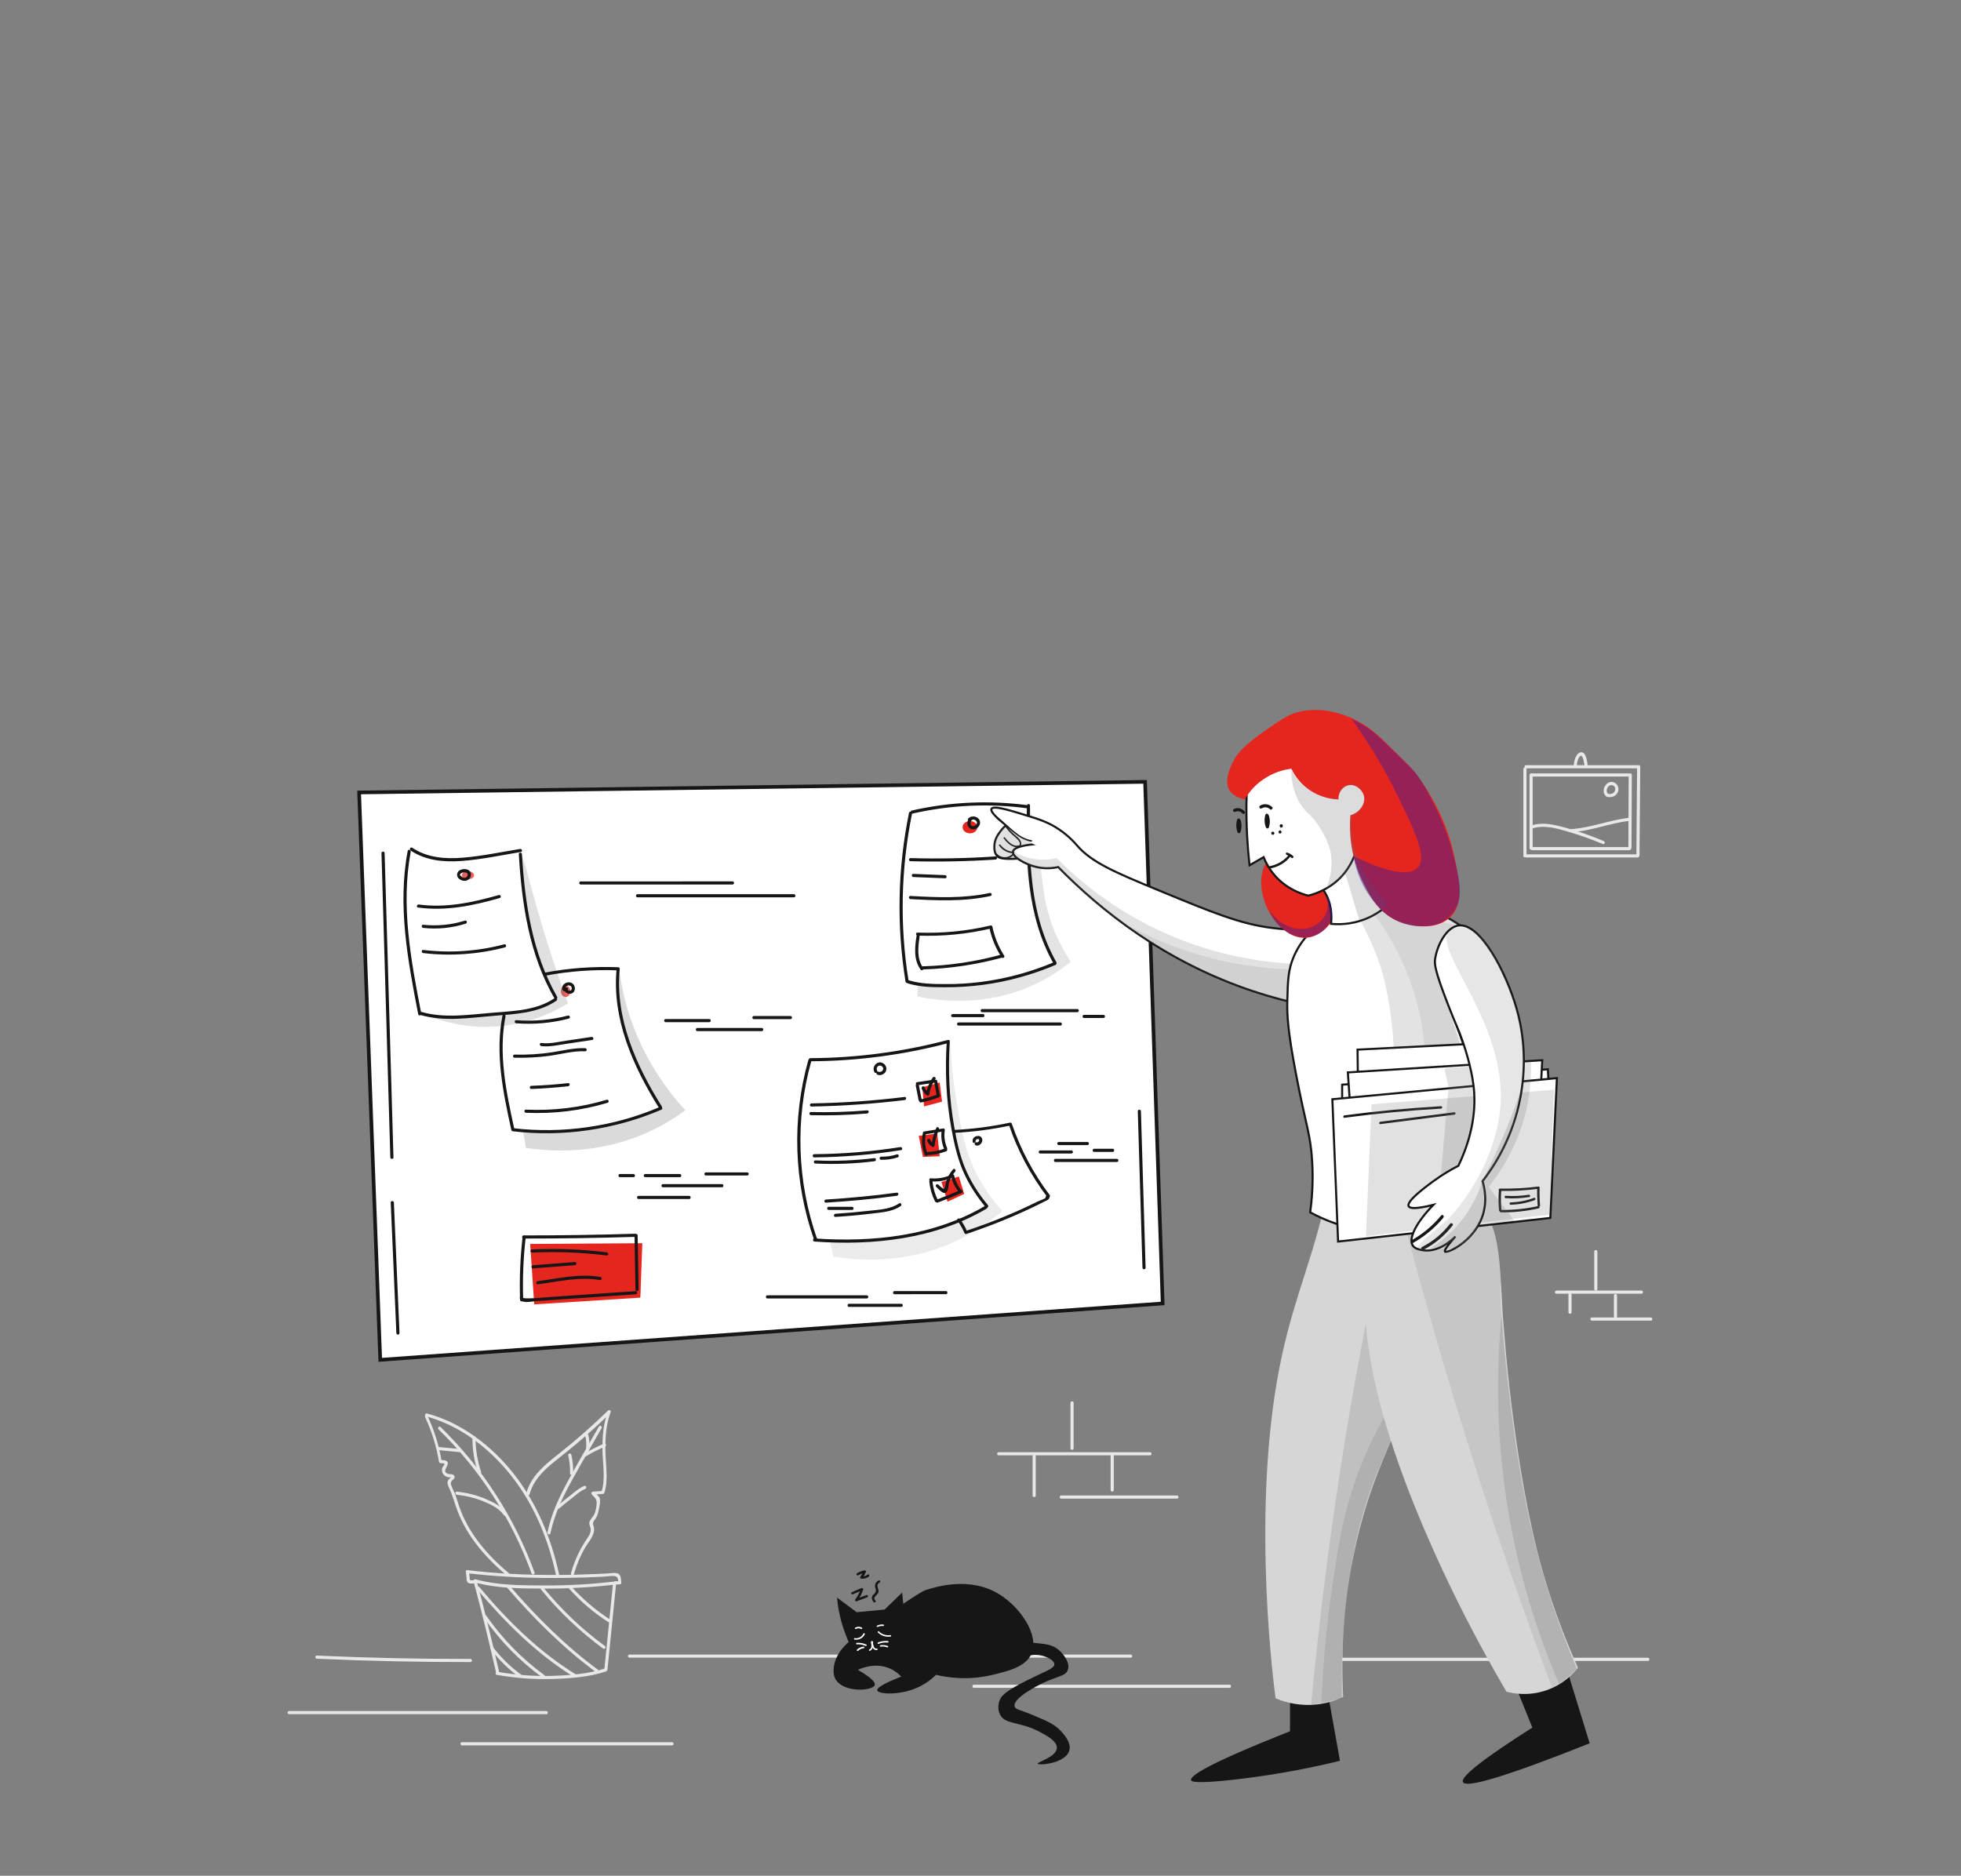 <?xml version="1.0" encoding="UTF-8" standalone="no"?>
<svg
   width="1884.746"
   height="1803.086"
   viewBox="0 0 1884.746 1803.087"
   version="1.1"
   id="svg97"
   sodipodi:docname="pointing-1.svg"
   inkscape:version="1.3.2 (091e20e, 2023-11-25)"
   xmlns:inkscape="http://www.inkscape.org/namespaces/inkscape"
   xmlns:sodipodi="http://sodipodi.sourceforge.net/DTD/sodipodi-0.dtd"
   xmlns="http://www.w3.org/2000/svg"
   xmlns:svg="http://www.w3.org/2000/svg">
  <rect x="0" y="0" width="1884.746" height="1803.087" fill="#808080" stroke="none"/>
  <defs
     id="defs97" />
  <sodipodi:namedview
     id="namedview97"
     pagecolor="#ffffff"
     bordercolor="#666666"
     borderopacity="1.0"
     inkscape:showpageshadow="2"
     inkscape:pageopacity="0.0"
     inkscape:pagecheckerboard="0"
     inkscape:deskcolor="#d1d1d1"
     inkscape:zoom="0.15294709"
     inkscape:cx="1271.6816"
     inkscape:cy="1395.9076"
     inkscape:window-width="1512"
     inkscape:window-height="916"
     inkscape:window-x="0"
     inkscape:window-y="38"
     inkscape:window-maximized="1"
     inkscape:current-layer="svg97" />
  <title
     id="title1">pointing</title>
  <g
     id="Page-1"
     stroke="none"
     stroke-width="1"
     fill="none"
     fill-rule="evenodd"
     transform="translate(149.153,598.258)">
    <g
       id="hugo"
       transform="translate(127,84)"
       fill-rule="nonzero">
      <path
         d="m 28.4,912.2 c 49.2,2.2 98.4,3.3 147.6,3.2 1.9,0 1.9,-3 0,-3 -49.2,0.1 -98.4,-1 -147.6,-3.2 -1.9,-0.1 -1.9,2.9 0,3 z M 179,837.8 c 7.7,28.9 14.9,58 21.5,87.2 0.4,1.9 3.3,1.1 2.9,-0.8 -6.7,-29.2 -13.8,-58.3 -21.5,-87.2 -0.5,-1.8 -3.4,-1 -2.9,0.8 z m 134,2.2 c -2.8,27.5 -5.6,55.1 -8.3,82.6 -0.2,1.9 2.8,1.9 3,0 2.8,-27.5 5.6,-55.1 8.3,-82.6 0.1,-1.9 -2.9,-1.9 -3,0 z"
         id="Shape"
         fill="#e8e8e8" />
      <path
         d="m 201.3,927.7 c 17.5,3.1 35.2,4.5 53,4 17,-0.5 35.6,-1.8 51.8,-7.2 1.8,-0.6 1,-3.5 -0.8,-2.9 -16.1,5.3 -34.2,6.6 -51,7.1 -17.5,0.5 -35,-0.9 -52.2,-3.9 -1.9,-0.4 -2.7,2.5 -0.8,2.9 z m -21.1,-88.9 c 20.7,5.8 43.2,5.9 64.6,6 23,0.2 46,-1.1 68.8,-3.7 1.9,-0.2 1.9,-3.2 0,-3 -22.2,2.6 -44.5,3.8 -66.8,3.7 -21.7,-0.1 -44.7,-0.1 -65.8,-5.9 -1.9,-0.5 -2.7,2.4 -0.8,2.9 z"
         id="path1"
         fill="#e8e8e8" />
      <path
         d="m 171.6,828.5 c 0.2,1.9 0.4,3.9 0.6,5.8 0.1,1.2 0.1,2.7 0.6,3.8 1.2,2.6 5.2,1.7 7.5,1.7 1.9,0 1.9,-3 0,-3 h -3.4 c -1.5,0 -1.5,-0.3 -1.6,-1.8 -0.2,-2.2 -0.4,-4.3 -0.6,-6.5 -0.3,-1.9 -3.3,-2 -3.1,0 z"
         id="Path"
         fill="#e8e8e8" />
      <path
         d="m 173.6,830.1 c 25,2.9 50.1,4.3 75.3,4.5 12.4,0.1 24.8,-0.1 37.3,-0.5 6.2,-0.2 12.4,-0.5 18.6,-0.8 2.9,-0.1 6.9,-1.1 9.8,-0.5 3.5,0.6 3.3,3.6 3.7,6.7 0.3,-0.6 0.7,-1.2 1,-1.8 h -3.9 c -1.9,-0.4 -2.7,2.5 -0.8,2.9 2,0.4 3.5,0.4 5.4,0 0.9,-0.2 1.2,-1.1 1,-1.8 -0.5,-3.5 -0.1,-7.9 -4.3,-8.8 -2.5,-0.6 -5.6,0.1 -8.2,0.2 -3.3,0.2 -6.5,0.3 -9.8,0.5 -14,0.6 -28.1,1 -42.2,1 -27.8,0 -55.5,-1.3 -83.1,-4.6 -1.7,-0.2 -1.7,2.8 0.2,3 z m 21.7,72.7 c 8,10.5 17.4,19.6 28,27.4 1.6,1.1 3.1,-1.5 1.5,-2.6 -10.2,-7.5 -19.3,-16.3 -27,-26.4 -1.1,-1.5 -3.7,0 -2.5,1.6 z m -6.7,-30.5 c 15.6,22.5 34.8,42.2 57,58.3 1.6,1.1 3.1,-1.5 1.5,-2.6 -21.7,-15.8 -40.6,-35.2 -55.9,-57.2 -1.1,-1.6 -3.7,-0.1 -2.6,1.5 z m -6.1,-26.8 c 27,32 57,61.9 92.8,84.1 1.6,1 3.2,-1.6 1.5,-2.6 -35.6,-22 -65.4,-51.7 -92.2,-83.6 -1.2,-1.5 -3.3,0.7 -2.1,2.1 z m 28.7,-1.7 c 25.7,29.9 54.2,58.3 86,81.7 1.6,1.1 3.1,-1.5 1.5,-2.6 -31.6,-23.2 -59.9,-51.6 -85.4,-81.2 -1.3,-1.5 -3.4,0.6 -2.1,2.1 z m 32.8,2.1 c 17.4,21.3 37.4,40.3 59.6,56.6 1.6,1.1 3.1,-1.5 1.5,-2.6 -22,-16.1 -41.8,-35 -59,-56.1 -1.2,-1.5 -3.3,0.6 -2.1,2.1 z m 26.8,-1.1 c 11.2,12.6 24,23.4 38.2,32.5 1.6,1 3.1,-1.6 1.5,-2.6 -14,-8.9 -26.6,-19.7 -37.6,-32 -1.3,-1.5 -3.4,0.6 -2.1,2.1 z"
         id="path2"
         fill="#e8e8e8" />
      <path
         d="m 132.4,680 c 6.5,13.7 10.9,28.1 13.4,43.1 0.1,0.7 0.8,1.1 1.4,1.1 0.6,0 3.8,-0.1 4,0.9 0.1,0.4 -1.9,2.7 -2.1,3.2 -0.6,1.6 -0.6,3.5 0,5.1 0.8,1.9 2.3,3.2 4.1,3.9 0.6,0.3 1.3,0.4 2,0.5 0.6,0.1 1.2,0.1 1.8,0 0.8,-0.1 0.7,0 -0.2,0.4 -1,1.5 -2.4,1.7 -2.8,3.9 -0.3,2.1 0.7,4.1 1.5,5.9 3.3,7 5.2,14.4 7.9,21.7 9.3,24.8 27.1,45.3 47.2,62.2 1.5,1.2 3.6,-0.9 2.1,-2.1 -20.7,-17.4 -39.1,-38.7 -47.8,-64.8 -1.1,-3.4 -2.1,-6.8 -3.3,-10.1 -1,-2.9 -2.9,-5.9 -3.8,-8.8 -1,-1.6 -0.9,-3.4 0.4,-5.2 l 1.2,-0.9 c 0.3,-0.5 0.9,-0.8 1.2,-1.4 0.4,-1.1 0.1,-2.1 -0.7,-2.9 -1.3,-1.3 -3.3,-0.6 -5,-1.1 -6.5,-1.9 -1.2,-6.3 -0.7,-9.5 0.7,-4.2 -4.5,-3.7 -7.3,-3.9 0.5,0.4 1,0.7 1.4,1.1 -2.5,-15.2 -7.1,-29.9 -13.7,-43.8 -0.4,-1.8 -3,-0.3 -2.2,1.5 z"
         id="path3"
         fill="#e8e8e8" />
      <path
         d="m 133.5,679.3 c 32.5,8.7 61,30.8 81.7,57 22,27.8 35.7,61.2 43.1,95.7 0.4,1.9 3.3,1.1 2.9,-0.8 -7.5,-35 -21.5,-68.8 -43.8,-97 -21,-26.5 -50,-48.9 -83,-57.7 -2,-0.6 -2.8,2.3 -0.9,2.8 z"
         id="path4"
         fill="#e8e8e8" />
      <path
         d="m 145.3,691.7 c 39.8,38.7 70.5,86.2 89.4,138.5 0.7,1.8 3.6,1 2.9,-0.8 -19.1,-52.7 -50,-100.7 -90.2,-139.8 -1.3,-1.4 -3.5,0.7 -2.1,2.1 z"
         id="path5"
         fill="#e8e8e8" />
      <path
         d="m 163,754.6 c 8.4,0.9 16.6,2.8 24.4,5.9 7.6,3 15.9,6.8 20.7,13.7 1.1,1.6 3.7,0.1 2.6,-1.5 -4.8,-6.9 -12.3,-10.8 -19.9,-14 -8.9,-3.8 -18.2,-6.1 -27.9,-7.1 -1.8,-0.2 -1.8,2.8 0.1,3 z m 14.9,-54.8 c -0.1,11.5 1.8,22.8 5.5,33.7 0.6,1.8 3.5,1 2.9,-0.8 -3.6,-10.6 -5.4,-21.6 -5.4,-32.9 0,-1.9 -3,-1.9 -3,0 z m 54.9,54.4 c 4.9,-18.3 21.2,-29.2 35.1,-40.4 14.8,-11.9 29.1,-24.6 42.7,-37.8 -0.8,-0.5 -1.7,-1 -2.5,-1.5 -4.5,12.1 -5.4,24.8 -5.2,37.6 0.2,12.8 3.1,27.5 -1,39.9 0.5,-0.4 1,-0.7 1.4,-1.1 -3.2,0.2 -6.4,0.5 -9.6,0.7 -1,0.1 -2,1.3 -1.3,2.3 2.3,3.1 5,4.1 4.9,8.7 0,3.2 -0.8,6.9 -1.9,9.9 -1.1,3.1 -4,5.2 -5,8.1 -0.8,2.6 1.2,4.8 1.2,7.4 0.1,4.3 -3,7.9 -5.2,11.3 -2.1,3.2 -4,6.5 -5.7,9.9 -3.4,6.7 -6.1,13.6 -8.1,20.8 -0.5,1.9 2.4,2.7 2.9,0.8 2.5,-8.9 6.1,-17.5 10.8,-25.5 3.2,-5.4 9.2,-11.7 8.5,-18.5 -0.3,-2.7 -1.7,-3.5 -0.5,-6.6 0.1,-0.1 1.9,-2.5 2,-2.7 1.9,-3.1 2.8,-6.6 3.4,-10.1 0.4,-2.6 1.2,-5.8 0.8,-8.4 -0.6,-3.7 -3.4,-4 -5.5,-6.8 -0.4,0.8 -0.9,1.5 -1.3,2.3 3.2,-0.2 6.4,-0.5 9.6,-0.7 0.7,-0.1 1.2,-0.4 1.4,-1.1 3.8,-11.6 1.5,-25.1 1.1,-37.1 -0.4,-13.7 0.1,-27.5 5,-40.5 0.6,-1.5 -1.5,-2.4 -2.5,-1.5 -14.5,14.1 -29.7,27.6 -45.6,40.2 -13.6,10.8 -28.3,21.8 -33,39.4 -0.3,2.1 2.6,2.9 3.1,1 z"
         id="path6"
         fill="#e8e8e8" />
      <path
         d="m 299.5,689 c -9.8,17.1 -19.8,34 -29.2,51.3 -8.8,16 -16.6,32.6 -20.3,50.5 -0.4,1.9 2.5,2.7 2.9,0.8 3.8,-18.3 11.9,-35.1 20.9,-51.4 9.2,-16.7 18.9,-33.1 28.3,-49.7 0.9,-1.6 -1.7,-3.2 -2.6,-1.5 z"
         id="path7"
         fill="#e8e8e8" />
      <path
         d="m 270,716.8 c 1.3,5.7 1.9,11.4 1.7,17.2 -0.1,1.9 2.9,1.9 3,0 0.2,-6.1 -0.4,-12 -1.8,-18 -0.5,-1.9 -3.3,-1.1 -2.9,0.8 z m 16.3,-19.1 c 1.1,4.3 1.3,8.5 0.8,12.8 -0.2,1.9 2.8,1.9 3,0 0.6,-4.6 0.3,-9.1 -0.9,-13.6 -0.5,-1.8 -3.4,-1 -2.9,0.8 z m 0.7,19.9 c 5.9,-3.5 12,-6.6 18.3,-9.2 1.8,-0.7 1,-3.6 -0.8,-2.9 -6.6,2.7 -12.9,5.9 -19.1,9.5 -1.6,1 -0.1,3.6 1.6,2.6 z m -25.8,50.2 c 3.8,-3.2 7.6,-6.3 11.5,-9.3 4.1,-3.2 8.6,-7.5 13.6,-9.5 1.8,-0.7 1,-3.6 -0.8,-2.9 -4.5,1.7 -8.2,5 -12,8 -4.9,3.8 -9.7,7.6 -14.4,11.6 -1.5,1.2 0.6,3.3 2.1,2.1 z M 145.4,711.7 c 7,0.7 14,1.4 21,2 1.9,0.2 1.9,-2.8 0,-3 -7,-0.7 -14,-1.4 -21,-2 -1.9,-0.2 -1.9,2.8 0,3 z m 183.5,199.5 h 481.7 c 1.9,0 1.9,-3 0,-3 H 328.9 c -2,0 -2,3 0,3 z m 423.8,-245 V 710 c 0,1.9 3,1.9 3,0 v -43.8 c 0,-1.9 -3,-1.9 -3,0 z m -69,50.5 h 145.5 c 1.9,0 1.9,-3 0,-3 H 683.7 c -1.9,0 -2,3 0,3 z"
         id="path8"
         fill="#e8e8e8" />
      <path
         d="m 716.3,717.5 v 37.9 c 0,1.9 3,1.9 3,0 v -37.9 c 0,-2 -3,-2 -3,0 z m 75,-0.8 v 33.4 c 0,1.9 3,1.9 3,0 v -33.4 c 0,-1.9 -3,-1.9 -3,0 z m -47.5,41.6 h 111.3 c 1.9,0 1.9,-3 0,-3 H 743.8 c -1.9,0 -1.9,3 0,3 z m -83.9,181.9 h 245.7 c 1.9,0 1.9,-3 0,-3 H 659.9 c -1.9,0 -1.9,3 0,3 z m 338.7,-25.9 h 309.1 c 1.9,0 1.9,-3 0,-3 H 998.6 c -1.9,0 -1.9,3 0,3 z M 1.7,965.5 H 249 c 1.9,0 1.9,-3 0,-3 H 1.7 c -1.9,0 -1.9,3 0,3 z m 166.2,30 h 201.9 c 1.9,0 1.9,-3 0,-3 H 167.9 c -2,0 -2,3 0,3 z M 1191,140.5 V 56.9 c 0,-1.9 -3,-1.9 -3,0 v 83.6 c 0,1.9 3,1.9 3,0 z"
         id="path9"
         fill="#e8e8e8" />
      <path
         d="m 1190.5,56.3 h 108.3 c 1.9,0 1.9,-3 0,-3 h -108.3 c -1.9,0 -1.9,3 0,3 z"
         id="path10"
         fill="#e8e8e8" />
      <path
         d="m 1297.3,55 c -0.2,28.3 -0.4,56.6 -0.7,84.9 0,1.9 3,1.9 3,0 0.2,-28.3 0.4,-56.6 0.7,-84.9 0,-1.9 -3,-1.9 -3,0 z"
         id="path11"
         fill="#e8e8e8" />
      <path
         d="m 1191,142 h 106.8 c 1.9,0 1.9,-3 0,-3 H 1191 c -1.9,0 -1.9,3 0,3 z m 2.9,-79.3 v 70.4 c 0,1.9 3,1.9 3,0 V 62.7 c 0,-1.9 -3,-1.9 -3,0 z"
         id="path12"
         fill="#e8e8e8" />
      <path
         d="m 1196.1,64.2 h 94.7 c 1.9,0 1.9,-3 0,-3 h -94.7 c -2,0 -2,3 0,3 z"
         id="path13"
         fill="#e8e8e8" />
      <path
         d="m 1289.2,63.4 -0.3,69.1 c 0,1.9 3,1.9 3,0 l 0.3,-69.1 c 0,-1.9 -3,-1.9 -3,0 z"
         id="path14"
         fill="#e8e8e8" />
      <path
         d="m 1196.7,135 h 93.3 c 1.9,0 1.9,-3 0,-3 h -93.3 c -1.9,0 -1.9,3 0,3 z m -0.6,-20.7 c 11.5,-4 23.6,-0.4 34.8,2.9 11.4,3.3 22.6,7.3 33.5,11.9 1.8,0.7 2.6,-2.2 0.8,-2.9 -12.1,-5.1 -24.5,-9.4 -37.1,-12.9 -10.7,-2.9 -22,-5.7 -32.8,-1.9 -1.8,0.6 -1,3.5 0.8,2.9 z"
         id="path15"
         fill="#e8e8e8" />
      <path
         d="m 1234.1,117.7 c 18.9,-1.1 36.6,-8.7 55.3,-10.8 1.9,-0.2 1.9,-3.2 0,-3 -18.7,2.1 -36.4,9.6 -55.3,10.8 -2,0.2 -2,3.2 0,3 z m 35.8,-36.6 c -4.2,-2.4 -0.4,-10.3 4.1,-8.4 2.4,1 2.9,3.9 1.6,6 -1.4,2.3 -4.3,2.7 -6.7,2 -1.9,-0.5 -2.7,2.4 -0.8,2.9 4,1.1 8.5,-0.1 10.5,-4 1.8,-3.5 0.4,-8.1 -3.4,-9.7 -7.8,-3.3 -14.2,9.7 -6.8,13.8 1.6,0.9 3.2,-1.7 1.5,-2.6 z m -30.6,-26.8 c 0.1,-1.7 0.2,-3.4 0.7,-5 0.4,-1.3 1.4,-4.4 2.9,-5 2.7,-1 3.7,8.5 3.9,10.3 0.2,1.9 3.2,1.9 3,0 -0.3,-3.5 -1.1,-14.5 -6.7,-13.7 -2.4,0.3 -4.1,3 -5,5 -1.2,2.6 -1.6,5.5 -1.7,8.3 -0.1,2 2.9,2 2.9,0.1 z m 16.8,466.5 v 36.1 c 0,1.9 3,1.9 3,0 v -36.1 c 0,-1.9 -3,-1.9 -3,0 z"
         id="path16"
         fill="#e8e8e8" />
      <path
         d="m 1219.8,561.3 h 81.7 c 1.9,0 1.9,-3 0,-3 h -81.7 c -1.9,0 -1.9,3 0,3 z"
         id="path17"
         fill="#e8e8e8" />
      <path
         d="m 1231.3,562.2 v 17 c 0,1.9 3,1.9 3,0 v -17 c 0,-1.9 -3,-1.9 -3,0 z m 43.7,0.9 v 20.2 c 0,1.9 3,1.9 3,0 v -20.2 c 0,-2 -3,-2 -3,0 z"
         id="path18"
         fill="#e8e8e8" />
      <path
         d="m 1253.8,587.2 h 56.7 c 1.9,0 1.9,-3 0,-3 h -56.7 c -1.9,0 -1.9,3 0,3 z"
         id="path19"
         fill="#e8e8e8" />
      <path
         d="m 561.9,879.6 c 31.5,-21.3 47.3,-32 51.4,-33.3 10,-3.2 42.4,-13.5 70.7,3.8 20.3,12.4 39,39.3 31.2,57.3 -5.6,12.8 -22.7,16.8 -38.2,20.5 -22.9,5.4 -42.5,2.4 -53.5,-0.2 -4.3,4.2 -11.2,9.8 -20.9,13.5 -16.1,6.2 -34.7,5.1 -35.6,1.4 -0.4,-1.9 3.6,-5.6 23,-13.2 -2.3,-2.5 -5.7,-5.5 -10.5,-7.6 -14.2,-6.5 -28.4,-0.2 -31.1,1.1 13.9,8.1 16.9,12.3 16.2,14.6 -1.8,5.8 -30.1,7.7 -37.7,-5.6 -0.8,-1.3 -3,-5.8 -1.2,-14.3 3.6,-15.6 16.6,-24.7 36.2,-38 z"
         id="path20"
         fill="#161616" />
      <path
         d="m 699.1,901.8 c 3.2,-6.6 17.6,-5 23.2,-4.4 7.2,0.8 13.6,1.5 19.4,6.6 4.4,3.8 10.8,12.1 8.5,18.8 -2.1,6.4 -10,5.9 -25.3,13.4 -2.6,1.3 -27.6,13.6 -25.9,21.7 0.7,3.3 5.2,3.2 19.5,9.3 12.4,5.2 19.7,8.4 25.8,15.4 3,3.5 9,10.4 7.4,17.4 -3,12.9 -29.8,15.1 -30.5,13.1 -0.6,-1.7 18.2,-6.4 18.4,-15.2 0.2,-6.7 -10.3,-12.1 -16.9,-15.6 -19.4,-10.1 -32.5,-6.5 -37.6,-16.2 -2.9,-5.5 -1.3,-11.4 -1,-12.5 1.5,-5.4 5.7,-10 26.2,-20.3 18.7,-9.4 27,-11.6 26.9,-15.8 -0.1,-3.9 -7.3,-7.1 -11.7,-8.2 -12.4,-3.3 -21.5,4.5 -25.7,0.1 -1.8,-2 -1.7,-5.4 -0.7,-7.6 z m -170.8,-48.4 18.9,14.1 c 9,-0.9 17.9,-1.7 26.9,-2.6 5.6,-5.4 11.2,-10.9 16.8,-16.3 0.4,3.4 1.2,11.1 1.5,14.8 3.5,33.3 3.8,36.2 1.7,40 -6.9,12.3 -30.2,17.3 -43.6,8.7 -6.5,-4.2 -9,-10.5 -13.7,-22.6 -5.7,-14.6 -7.7,-27.4 -8.5,-36.1 z"
         id="path21"
         fill="#161616" />
      <path
         d="m 553.7,888 c -1.5,3.1 -4.8,5 -8.2,4.4 -0.9,-0.2 -1.3,1.3 -0.4,1.4 4.1,0.7 8.2,-1.3 9.9,-5.1 0.4,-0.8 -0.8,-1.6 -1.3,-0.7 z m 13.9,-1 c 3.3,3.2 7.7,4.6 12.2,3.9 1,-0.1 0.5,-1.6 -0.4,-1.4 -4,0.6 -7.9,-0.7 -10.8,-3.5 -0.7,-0.7 -1.7,0.3 -1,1 z m -5.3,9.5 c -0.3,0 -0.5,-0.1 -0.8,-0.1 0.1,-0.1 0.1,-0.3 0.2,-0.4 0.2,0.2 0.5,0.4 0.7,0.6 0,-0.2 -0.1,-0.3 -0.1,-0.5 -0.3,-0.9 -1.7,-0.5 -1.4,0.4 0.5,2.2 1.3,5.6 -1.4,6.7 -0.9,0.4 -0.5,1.8 0.4,1.4 3.6,-1.5 3.2,-5.4 2.5,-8.6 -0.5,0.1 -1,0.3 -1.4,0.4 0,0.2 0.1,0.3 0.1,0.5 0.1,0.3 0.4,0.6 0.7,0.6 2.6,-0.2 0.5,-3.8 -0.7,-1.7 -0.5,0.7 0.7,1.5 1.2,0.7 z"
         id="path22"
         fill="#ffffff" />
      <path
         d="m 561.3,897.2 c 0.5,1.7 0.6,3.6 1.7,5.1 0.9,1.2 2.3,1.8 3.8,1.5 0.9,-0.2 0.5,-1.6 -0.4,-1.4 -2.8,0.6 -3.2,-3.8 -3.7,-5.6 -0.2,-0.9 -1.6,-0.5 -1.4,0.4 z m -4.8,1.4 c -2.9,-1.3 -5.9,-1.9 -9.1,-1.7 -1,0.1 -1,1.6 0,1.5 2.9,-0.2 5.7,0.3 8.3,1.5 0.9,0.4 1.7,-0.9 0.8,-1.3 z m -2.6,2 c -2.5,0.2 -4.7,1.2 -6.4,2.9 -0.7,0.7 0.4,1.7 1.1,1.1 1.5,-1.4 3.3,-2.3 5.4,-2.5 0.8,-0.1 0.8,-1.6 -0.1,-1.5 z m 14.3,-2.7 c 2.9,-1.1 5.8,-1.5 8.9,-1.2 1,0.1 1,-1.4 0,-1.5 -3.2,-0.3 -6.3,0.2 -9.3,1.3 -0.9,0.3 -0.6,1.8 0.4,1.4 z m 2,2.7 c 2.2,-0.3 4.3,-0.1 6.4,0.7 0.9,0.3 1.3,-1.1 0.4,-1.4 -2.2,-0.8 -4.5,-1 -6.8,-0.7 -1,0 -1,1.6 0,1.4 z m -23.6,-17 c 1.5,-0.9 3.3,-0.9 4.8,0 0.8,0.5 1.6,-0.8 0.8,-1.3 -2,-1.1 -4.3,-1.1 -6.3,0 -0.9,0.5 -0.1,1.8 0.7,1.3 z m 21,-2 c 1.5,-0.8 3.2,-1 5,-0.8 0.9,0.1 1.4,-1.3 0.4,-1.4 -2.1,-0.3 -4.2,0 -6.1,1 -1,0.3 -0.2,1.6 0.7,1.2 z"
         id="path23"
         fill="#ffffff" />
      <path
         d="m 543.7,850.2 c 3.1,-1.3 6.2,-2.6 9.2,-4 -0.6,-0.4 -1.1,-0.8 -1.7,-1.3 -1.2,3.8 -3,7.2 -5.4,10.4 -0.6,0.8 0.4,2 1.3,1.7 3.4,-1.3 6.8,-2.5 10.2,-3.8 1.3,-0.5 0.8,-2.7 -0.6,-2.2 -3.4,1.3 -6.8,2.5 -10.2,3.8 0.4,0.6 0.8,1.1 1.3,1.7 2.6,-3.3 4.4,-6.9 5.7,-10.9 0.3,-1 -0.8,-1.6 -1.7,-1.3 -3.1,1.3 -6.2,2.6 -9.2,4 -1.4,0.6 -0.2,2.5 1.1,1.9 z m 5,-18.2 c 2.1,-1.2 4.2,-2 6.5,-2.5 -0.4,-0.6 -0.8,-1.1 -1.3,-1.7 -0.9,2 -2,4 -3.3,5.8 -0.5,0.8 0.2,1.6 1,1.7 2.7,0.2 5.2,-0.5 7.3,-2.1 1.1,-0.9 0,-2.8 -1.1,-1.9 -1.8,1.4 -3.8,2 -6.1,1.8 0.3,0.6 0.6,1.1 1,1.7 1.3,-1.9 2.4,-3.8 3.3,-5.8 0.4,-0.9 -0.3,-1.9 -1.3,-1.7 -2.5,0.5 -4.9,1.4 -7.1,2.7 -1.3,0.8 -0.2,2.7 1.1,2 z m 16.5,24.2 c -3.3,-3.3 2.4,-5.2 3,-8.1 0.6,-3.4 -3.4,-6.6 1.1,-9.2 1.3,-0.7 0.1,-2.7 -1.1,-1.9 -1.6,0.9 -2.9,2.3 -3.3,4.2 -0.6,3.2 2.2,5.1 -0.2,8 -1.1,1.4 -2.4,1.8 -2.8,3.7 -0.4,1.9 0.4,3.5 1.7,4.9 1.1,1 2.7,-0.6 1.6,-1.6 z"
         id="path24"
         fill="#161616" />
      <path
         d="M 841.3,570.7 C 590.6,588.8 339.9,606.8 89.3,624.9 82.5,443.1 75.7,261.3 69,79.5 L 824.4,69.3 c 5.6,167.1 11.2,334.2 16.9,501.4 z"
         id="path25"
         stroke="#161616"
         stroke-width="3.5"
         fill="#ffffff" />
      <path
         d="m 282,168 h 145.9 c 1.9,0 1.9,-3 0,-3 H 282 c -1.9,0 -1.9,3 0,3 z m 54.6,12.3 h 150.3 c 1.9,0 1.9,-3 0,-3 H 336.6 c -2,0 -2,3 0,3 z M 99.4,473.7 c 1.8,41.8 3.6,83.7 5.4,125.5 0.1,1.9 3.1,1.9 3,0 -1.8,-41.8 -3.6,-83.7 -5.4,-125.5 -0.1,-1.9 -3.1,-1.9 -3,0 z m 220.3,-24.4 h 13 c 1.9,0 1.9,-3 0,-3 h -13 c -1.9,0 -1.9,3 0,3 z m 24.3,0 h 33.2 c 1.9,0 1.9,-3 0,-3 H 344 c -1.9,0 -1.9,3 0,3 z m 58.3,-1.6 H 442 c 1.9,0 1.9,-3 0,-3 h -39.7 c -1.9,0 -1.9,3 0,3 z m -64.7,22.6 h 48.6 c 1.9,0 1.9,-3 0,-3 h -48.6 c -2,0 -2,3 0,3 z M 361,459 h 56.7 c 1.9,0 1.9,-3 0,-3 H 361 c -1.9,0 -1.9,3 0,3 z m 100.4,106.9 h 95.5 c 1.9,0 1.9,-3 0,-3 h -95.5 c -1.9,0 -1.9,3 0,3 z m 78.5,8.1 h 50.2 c 1.9,0 1.9,-3 0,-3 h -50.2 c -1.9,0 -1.9,3 0,3 z m 43.7,-12.2 H 633 c 1.9,0 1.9,-3 0,-3 h -49.4 c -1.9,0 -1.9,3 0,3 z m 84.2,-271.1 h 91.5 c 1.9,0 1.9,-3 0,-3 h -91.5 c -1.9,0 -1.9,3 0,3 z m -28.3,4.8 h 29.1 c 1.9,0 1.9,-3 0,-3 h -29.1 c -2,0 -2,3 0,3 z m 5.6,8.1 H 743 c 1.9,0 1.9,-3 0,-3 h -97.9 c -1.9,0 -1.9,3 0,3 z m 120.7,-7.3 h 18.6 c 1.9,0 1.9,-3 0,-3 h -18.6 c -2,0 -2,3 0,3 z M 741.5,418.5 H 769 c 1.9,0 1.9,-3 0,-3 h -27.5 c -2,0 -2,3 0,3 z m -17.8,8.1 h 29.9 c 1.9,0 1.9,-3 0,-3 h -29.9 c -2,0 -2,3 0,3 z m 14.5,8.1 h 59.1 c 1.9,0 1.9,-3 0,-3 h -59.1 c -1.9,0 -1.9,3 0,3 z m 37.3,-9.7 h 17.8 c 1.9,0 1.9,-3 0,-3 h -17.8 c -2,0 -2,3 0,3 z M 363.6,300.3 h 41.9 c 1.9,0 1.9,-3 0,-3 h -41.9 c -1.9,0 -1.9,3 0,3 z m 30.5,8.6 H 456 c 1.9,0 1.9,-3 0,-3 h -61.9 c -1.9,0 -2,3 0,3 z m 54.3,-11.5 h 35.2 c 1.9,0 1.9,-3 0,-3 h -35.2 c -1.9,0 -1.9,3 0,3 z M 90.5,137.8 97.1,365.6 c 0.6,21.6 1.2,43.1 1.9,64.7 0.1,1.9 3.1,1.9 3,0 L 95.4,202.5 c -0.6,-21.6 -1.2,-43.1 -1.9,-64.7 0,-1.9 -3,-1.9 -3,0 z m 726.9,248.1 4.5,150.5 c 0.1,1.9 3.1,1.9 3,0 l -4.5,-150.5 c 0,-1.9 -3,-1.9 -3,0 z"
         id="path26"
         fill="#161616" />
      <path
         d="m 610.3,362.9 c 0.6,6.1 1.2,12.3 1.7,18.4 5.8,-1.5 11.5,-3.1 17.3,-4.6 -0.8,-6.1 -1.5,-12.3 -2.3,-18.4 -5.6,1.5 -11.1,3.1 -16.7,4.6 z m -3.5,46.7 c 6,-0.8 11.9,-1.5 17.9,-2.3 0.8,7.3 1.5,14.6 2.3,21.9 -5.4,0.2 -10.8,0.4 -16.1,0.6 -1.4,-6.8 -2.7,-13.5 -4.1,-20.2 z m 21.9,44.3 c 1.9,6.3 3.8,12.7 5.8,19 5.4,-2.5 10.8,-5 16.1,-7.5 -1.7,-5.6 -3.5,-11.1 -5.2,-16.7 -5.5,1.8 -11.1,3.5 -16.7,5.2 z"
         id="path27"
         fill="#e5261f" />
      <path
         d="m 233.4,513.5 c 1.3,19.4 2.6,38.8 3.9,58.1 34,-2.2 68,-4.3 102,-6.5 0.6,-17.4 1.3,-34.9 1.9,-52.3 -35.9,0.3 -71.9,0.5 -107.8,0.7 z"
         id="path28"
         fill="#e5261f" />
      <ellipse
         id="Oval"
         fill="#e5261f"
         cx="656.1"
         cy="112.9"
         rx="7.1"
         ry="5.9" />
      <ellipse
         id="ellipse28"
         fill="#ec615b"
         cx="173.6"
         cy="159.1"
         rx="5.9"
         ry="3.9" />
      <ellipse
         id="ellipse29"
         fill="#ec615b"
         cx="267.5"
         cy="270.7"
         rx="4.6"
         ry="5.4" />
      <path
         d="m 225.3,141.4 c 1.8,-0.3 5.3,16.4 13.9,46.7 11.3,39.9 22.5,72.1 30.6,94.1 -12.3,7.6 -39.8,22.1 -77.3,22.6 -26.5,0.3 -47.4,-6.5 -59.8,-11.7 24.3,2.7 43.9,2 57.6,0.7 21.7,-2 17.9,-4.3 34.3,-5.1 6.8,-0.3 15.7,-0.3 24.8,-5.8 3.3,-2 5.7,-4.2 7.3,-5.8 -6.4,-13.2 -14.6,-32.6 -21.2,-56.9 -10.5,-39.5 -12.8,-78.3 -10.2,-78.8 z"
         id="path29"
         fill="#6d6c6c"
         opacity="0.21" />
      <path
         d="m 319,249.9 c 1.6,12.7 4.5,26.9 9.3,42.1 13.7,43.2 36.8,74 54.2,93 -10.4,7.7 -23.3,15.7 -38.8,22.4 -47,20.3 -90.9,17.3 -114.4,13.7 l -2.7,-15.9 c 10,0.3 20.6,0.1 31.7,-0.5 39.6,-2.5 73.6,-11.4 100.7,-21.3 -8.6,-14.6 -14.8,-27.2 -19.1,-36.7 -10.4,-22.7 -18.1,-39.8 -20.8,-62.9 -1.7,-14.1 -1,-26 -0.1,-33.9 z"
         id="path30"
         fill="#6d6c6c"
         opacity="0.25" />
      <path
         d="m 636.9,316.1 c 1,22.8 3.4,41.7 5.5,55.3 4.9,31.2 8.5,52.8 21.3,77.1 8,15.1 17,26.2 23.5,33.4 -11.3,9.7 -26.5,20.7 -46,29.5 -49,22.3 -95,17.8 -116.5,14.2 -1.1,-4.9 -2.2,-9.8 -3.3,-14.8 2.7,0.2 6.9,0.4 12,0.5 17,0.4 52.4,1 93,-12.6 11.4,-3.8 27.4,-10.2 45.4,-20.8 -7.1,-9.5 -14.1,-20.8 -20.2,-33.9 -24.1,-51.7 -19.3,-101.9 -14.7,-127.9 z"
         id="path31"
         fill="#6d6c6c"
         opacity="0.14" />
      <path
         d="m 713.5,91.8 c 2,9.3 4.9,23.5 7.8,41.2 5.4,34.2 5,46.6 11.3,66.8 3.3,10.5 9.2,25.4 20.3,42.4 -9.3,7.6 -20.9,15.5 -35.2,22.1 -46.8,21.7 -91.6,15.6 -112.2,11.3 0.2,-4 0.4,-8 0.6,-11.9 2.6,0.7 6.5,1.6 11.3,2.4 6.3,1 29.6,4.4 73.4,-6.6 12.1,-3 28.4,-7.8 47.1,-15.5 -3.6,-6.4 -8.9,-16.4 -13.7,-29.2 -14,-37.1 -13.9,-69.3 -13.7,-85.9 0.1,-9.1 0.7,-21.8 3,-37.1 z"
         id="path32"
         fill="#6d6c6c"
         opacity="0.18" />
      <g
         id="Group"
         transform="translate(111,89)"
         fill="#161616">
        <path
           d="m 4.7,46.7 c -9.9,52.4 0.1,105.4 10.1,157 0.4,1.9 3.3,1.1 2.9,-0.8 C 7.8,151.9 -2.1,99.4 7.6,47.5 7.9,45.7 5,44.8 4.7,46.7 Z"
           id="path33" />
        <path
           d="m 7.5,46.3 c 14.3,9.6 31.6,11.3 48.5,10.1 19.3,-1.4 38.4,-5.5 57.5,-8.7 1.9,-0.3 1.1,-3.2 -0.8,-2.9 -18.3,3 -36.6,6.9 -55.1,8.4 C 40.7,54.6 23.4,53.3 9,43.6 7.4,42.6 5.9,45.2 7.5,46.3 Z m 104,3.5 c 2.8,47.8 10,96.6 34.2,138.6 1,1.7 3.6,0.2 2.6,-1.5 -23.9,-41.6 -31,-89.9 -33.8,-137.1 -0.1,-1.9 -3.1,-1.9 -3,0 z"
           id="path34" />
        <path
           d="m 17.3,204.5 c 22.7,6.6 47.1,2.6 70.2,0.7 20.5,-1.7 42.5,-2.5 60.1,-14.5 1.6,-1.1 0.1,-3.7 -1.5,-2.6 -17.7,12.1 -39.9,12.5 -60.5,14.2 -22.2,1.8 -45.6,5.5 -67.5,-0.8 -1.9,-0.4 -2.7,2.5 -0.8,3 z M 55.7,70.7 c -2,-0.9 0.2,-2.8 1.4,-3.1 1.5,-0.4 4.4,-0.6 5.1,1.1 0.5,1.3 -0.3,3 -1.5,3.5 -1.9,0.9 -4,-0.2 -5.3,-1.5 -1.4,-1.4 -3.5,0.7 -2.1,2.1 2.5,2.5 6.6,3.8 9.7,1.5 2.5,-1.8 3.4,-5.8 1.3,-8.2 -2.4,-2.7 -7.5,-2.4 -10.2,-0.4 -2.4,1.8 -2.9,6.1 0.2,7.5 1.7,0.9 3.2,-1.7 1.4,-2.5 z"
           id="path35" />
        <path
           d="m 95.8,204.9 c -7.2,36.5 0.5,73.4 8.3,109.2 0.4,1.9 3.3,1.1 2.9,-0.8 -7.7,-35.2 -15.3,-71.6 -8.3,-107.6 0.4,-1.9 -2.5,-2.7 -2.9,-0.8 z m 41.3,-38.3 c 23.1,-4.4 46.5,-6 69.9,-5.1 l -1.5,-1.5 c -4.7,48.2 15.9,94.1 40.9,134 1,1.6 3.6,0.1 2.6,-1.5 C 224.3,253 203.8,207.7 208.5,160 c 0.1,-0.8 -0.8,-1.5 -1.5,-1.5 -23.7,-0.9 -47.4,0.8 -70.7,5.2 -1.9,0.4 -1.1,3.3 0.8,2.9 z"
           id="path36" />
        <path
           d="m 105.7,316.2 c 48.6,5.7 97.9,-1.6 142.9,-20.8 1.8,-0.8 0.2,-3.3 -1.5,-2.6 -44.4,19 -93.4,26 -141.4,20.4 -1.9,-0.2 -1.9,2.8 0,3 z m 50.2,-137.3 c 0,-0.1 0.3,-0.6 0.3,-0.8 0.1,-0.4 0.4,-0.8 0.7,-1.1 0.6,-0.5 1.3,-0.9 2.1,-1 1.5,-0.2 2.9,0.6 3.3,2.1 0.3,1.2 -0.2,2.8 -1.6,3 -1.3,0.2 -2.5,-0.7 -2.7,-2 -0.3,-1.9 -3.2,-1.1 -2.9,0.8 0.5,3.5 5,5.2 7.9,3.5 3.2,-1.9 3,-6.8 0.3,-9.1 -3,-2.5 -8,-1.2 -9.7,2.2 -0.8,1.7 -0.8,4 1.1,5 1.5,0.8 3.7,0.1 4.1,-1.8 0.3,-1.9 -2.6,-2.7 -2.9,-0.8 z M 14.6,101.1 c 26.6,3.7 53,-1.8 78.5,-9.1 1.9,-0.5 1.1,-3.4 -0.8,-2.9 -25,7.1 -50.9,12.7 -76.9,9.1 -1.9,-0.3 -2.7,2.6 -0.8,2.9 z m 5,19.6 c 13.8,1.5 27.6,0.1 40.9,-4.1 1.8,-0.6 1.1,-3.5 -0.8,-2.9 -13,4.1 -26.5,5.4 -40.1,4 -1.9,-0.2 -1.9,2.8 0,3 z m 0,24.2 c 26.4,3.1 53,1.2 78.6,-5.5 1.9,-0.5 1.1,-3.4 -0.8,-2.9 -25.4,6.7 -51.7,8.5 -77.8,5.4 -1.9,-0.3 -1.9,2.7 0,3 z m 98.8,153.5 c 26.5,1.2 53,-2 78.4,-9.6 1.8,-0.5 1.1,-3.4 -0.8,-2.9 -25.2,7.5 -51.3,10.7 -77.6,9.5 -2,-0.1 -2,2.9 0,3 z m 5.1,-22.9 c 11.8,-0.4 23.6,-1.3 35.4,-2.6 1.9,-0.2 1.9,-3.2 0,-3 -11.8,1.3 -23.5,2.2 -35.4,2.6 -1.9,0.1 -1.9,3.1 0,3 z m 9.6,-41.2 c 7.8,1 15.9,-1 23.6,-2.1 8.5,-1.3 16.9,-2.5 25.4,-3.8 1.9,-0.3 1.1,-3.2 -0.8,-2.9 -7.8,1.2 -15.7,2.4 -23.5,3.5 -8.1,1.2 -16.5,3.4 -24.7,2.3 -1.9,-0.3 -1.9,2.7 0,3 z M 486.5,10.1 c -10.9,53.5 -12,108.5 -3.3,162.4 0.3,1.9 3.2,1.1 2.9,-0.8 -8.6,-53.3 -7.4,-107.9 3.3,-160.8 0.4,-1.9 -2.5,-2.7 -2.9,-0.8 z"
           id="path37" />
        <path
           d="m 489.9,10.8 c 36.3,-8.3 73.8,-10 110.8,-5 1.9,0.3 2.7,-2.6 0.8,-2.9 -37.5,-5.1 -75.5,-3.4 -112.4,5 -1.8,0.5 -1,3.4 0.8,2.9 z"
           id="path38" />
        <path
           d="m 599.8,3.1 c -1.1,51.5 -0.4,105.9 25.7,152 1,1.7 3.5,0.2 2.6,-1.5 C 602.3,108 601.7,54.1 602.8,3.1 c 0.1,-1.9 -2.9,-1.9 -3,0 z"
           id="path39" />
        <path
           d="m 485.5,174.1 c 11.2,3.4 23.2,3.6 34.8,3.7 12.5,0.1 25,-0.7 37.5,-2.4 23.9,-3.2 47.2,-9.7 69.5,-19.1 1.8,-0.7 0.2,-3.3 -1.5,-2.6 -22.3,9.4 -45.8,15.8 -69.8,18.9 -11.2,1.4 -22.5,2.2 -33.8,2.1 -11.9,0 -24.4,-0.1 -35.8,-3.6 -2,-0.4 -2.7,2.5 -0.9,3 z M 546.7,14 c -3.4,1.2 -4.9,5.1 -3.7,8.4 1.4,3.7 5.7,4.6 8.9,2.4 3.1,-2.2 4.1,-6.6 1.1,-9.4 -2.6,-2.4 -7.1,-2.5 -9.5,0.1 -1.3,1.4 0.8,3.5 2.1,2.1 3,-3.2 8.9,1.3 4.8,4.5 -1.6,1.2 -3.9,1.2 -4.6,-0.9 -0.5,-1.6 0,-3.8 1.7,-4.4 1.8,-0.6 1,-3.5 -0.8,-2.8 z M 488,56.6 c 27.3,0.7 54.5,0.2 81.7,-1.6 1.9,-0.1 1.9,-3.1 0,-3 -27.2,1.8 -54.5,2.4 -81.7,1.6 -2,0 -2,3 0,3 z m 2.7,15.2 c 10.2,0.4 20.4,0.8 30.5,1.2 1.9,0.1 1.9,-2.9 0,-3 -10.2,-0.4 -20.4,-0.8 -30.5,-1.2 -2,-0.1 -2,2.9 0,3 z M 487.9,93 c 25.7,1.4 51.7,2.6 77,-3 1.9,-0.4 1.1,-3.3 -0.8,-2.9 -25.1,5.5 -50.8,4.3 -76.2,2.9 -1.9,-0.1 -1.9,2.9 0,3 z M 115.1,418.1 c -2.3,20 -3.1,40.1 -2.4,60.2 0.1,1.9 3.1,1.9 3,0 -0.7,-20.1 0.1,-40.2 2.4,-60.2 0.2,-1.9 -2.8,-1.9 -3,0 z"
           id="path40" />
        <path
           d="m 116.1,419.3 c 35.6,0 71.3,-0.5 106.9,-1.6 1.9,-0.1 1.9,-3.1 0,-3 -35.6,1.1 -71.3,1.6 -106.9,1.6 -1.9,0 -1.9,3 0,3 z"
           id="path41" />
        <path
           d="m 222.7,416.3 0.9,52.1 c 0,1.9 3,1.9 3,0 l -0.9,-52.1 c 0,-1.9 -3.1,-1.9 -3,0 z"
           id="path42" />
        <path
           d="m 112.4,476.1 c 0.2,6.5 11.5,3.6 15.2,3.4 10.6,-0.7 21.2,-1.4 31.7,-2.2 21.5,-1.5 43,-2.9 64.5,-4.4 1.9,-0.1 1.9,-3.1 0,-3 -18.3,1.2 -36.5,2.5 -54.8,3.7 l -26.1,1.8 c -2.6,0.2 -27.5,2.6 -27.6,0.7 0.1,-1.9 -2.9,-1.9 -2.9,0 z m 11.8,-43.3 c 24,-1.1 48,-0.2 71.8,2.8 1.9,0.2 1.9,-2.8 0,-3 -23.8,-3 -47.8,-3.9 -71.8,-2.8 -2,0.1 -2,3.1 0,3 z m 0.9,15.2 c 13.4,-1 26.9,-2.1 40.3,-3.1 1.9,-0.1 1.9,-3.1 0,-3 -13.4,1 -26.9,2.1 -40.3,3.1 -1.9,0.1 -1.9,3.1 0,3 z m 4.5,15.3 c 19.3,-2.5 40.3,-7.6 59.7,-4.1 1.9,0.3 2.7,-2.5 0.8,-2.9 -19.8,-3.6 -40.8,1.4 -60.5,4 -1.8,0.3 -1.9,3.3 0,3 z M 389.7,247.9 c -15.9,56.6 -13.9,117.2 5.6,172.7 0.6,1.8 3.5,1 2.9,-0.8 -19.3,-55 -21.3,-115 -5.6,-171.1 0.5,-1.9 -2.4,-2.7 -2.9,-0.8 z"
           id="path43" />
        <path
           d="m 391.7,248.9 c 44.5,-0.2 88.8,-6 131.9,-17.3 1.9,-0.5 1.1,-3.4 -0.8,-2.9 -42.8,11.2 -86.8,17 -131.1,17.2 -2,0 -2,3 0,3 z"
           id="path44" />
        <path
           d="m 522.8,229.8 c -1.8,27.8 -0.6,55.8 4.4,83.3 2.5,13.9 5.5,27.8 11,40.8 5.5,12.9 13.1,24.6 22,35.3 1.2,1.5 3.4,-0.6 2.1,-2.1 -9.1,-10.9 -16.8,-23 -22.2,-36.2 -5.1,-12.6 -7.9,-26.1 -10.2,-39.4 -4.8,-26.9 -5.9,-54.4 -4.2,-81.7 0.2,-1.9 -2.8,-1.9 -2.9,0 z"
           id="path45" />
        <path
           d="m 395.7,422.2 c 56.6,4 115.7,-2.4 165.3,-31.6 1.7,-1 0.2,-3.6 -1.5,-2.6 -49.3,29 -107.8,35.1 -163.8,31.2 -1.9,-0.2 -1.9,2.8 0,3 z m 60.2,-164.3 c -1.7,-2.9 1.7,-6.5 4.6,-4.2 3.1,2.5 -0.2,6.5 -3.5,5.2 -1.8,-0.7 -2.6,2.2 -0.8,2.9 2.7,1.1 6,-0.1 7.6,-2.5 1.8,-2.7 1,-6.1 -1.5,-8 -5.4,-4.3 -12.2,2.4 -9,8.1 1,1.7 3.6,0.2 2.6,-1.5 z m -63.2,34.5 c 29.9,-0.5 59.8,-2.6 89.6,-6.2 1.9,-0.2 1.9,-3.2 0,-3 -29.7,3.7 -59.6,5.7 -89.6,6.2 -1.9,0.1 -1.9,3.1 0,3 z M 493,272.3 c 0.9,4.6 1.8,9.3 2.7,13.9 0.4,1.9 3.3,1.1 2.9,-0.8 -0.9,-4.6 -1.8,-9.3 -2.7,-13.9 -0.3,-1.9 -3.2,-1.1 -2.9,0.8 z"
           id="path46" />
        <path
           d="m 495,271.9 c 5.5,-0.8 11,-1.6 16.6,-2.5 1.9,-0.3 1.1,-3.2 -0.8,-2.9 -5.5,0.8 -11,1.6 -16.6,2.5 -1.9,0.3 -1.1,3.2 0.8,2.9 z"
           id="path47" />
        <path
           d="m 510.7,268.5 c 0.8,4.3 1.5,8.6 2.3,12.8 0.3,1.9 3.2,1.1 2.9,-0.8 -0.8,-4.3 -1.5,-8.6 -2.3,-12.8 -0.3,-1.8 -3.2,-1 -2.9,0.8 z"
           id="path48" />
        <path
           d="m 498.2,288.5 c 5.9,-1.2 11.5,-2.8 17.1,-5 1.8,-0.7 1,-3.6 -0.8,-2.9 -5.6,2.1 -11.3,3.8 -17.1,5 -1.9,0.4 -1.1,3.3 0.8,2.9 z m 0.5,-13.2 c 1.1,2.5 2.6,4.5 4.8,6.2 0.8,0.6 2.3,0.6 2.5,-0.7 0.8,-5.4 2.7,-10.2 5.9,-14.7 1.1,-1.6 -1.5,-3.1 -2.6,-1.5 -3.3,4.6 -5.4,9.8 -6.2,15.4 0.8,-0.2 1.7,-0.4 2.5,-0.7 -1.9,-1.5 -3.3,-3.3 -4.3,-5.6 -0.8,-1.7 -3.4,-0.2 -2.6,1.6 z m 1.1,42.9 c -1.6,7.2 -0.9,14.2 2,20.9 0.8,1.8 3.3,0.2 2.6,-1.5 -2.6,-5.9 -3.1,-12.3 -1.7,-18.6 0.4,-1.9 -2.5,-2.7 -2.9,-0.8 z"
           id="path49" />
        <path
           d="m 501.8,319.2 c 6,-1 12,-1.9 18,-2.9 l -1.8,-1.8 c -1,6.4 -0.3,12.5 2.2,18.5 0.7,1.8 3.6,1 2.9,-0.8 -2.3,-5.4 -3.1,-11.1 -2.2,-16.9 0.2,-1.2 -0.6,-2 -1.8,-1.8 -6,0.9 -12,1.9 -18,2.9 -2,0.2 -1.2,3.1 0.7,2.8 z"
           id="path50" />
        <path
           d="m 503.1,339.2 c 6.6,-0.2 12.9,-1.5 19.1,-3.7 1.8,-0.7 1,-3.6 -0.8,-2.9 -5.9,2.2 -12,3.4 -18.3,3.6 -1.9,0 -1.9,3 0,3 z m 0.9,-13.9 c 0.9,2.6 2.4,4.4 4.8,5.8 1.1,0.6 2.1,-0.2 2.3,-1.3 0.6,-5.3 2,-10.4 4.2,-15.3 0.8,-1.7 -1.8,-3.3 -2.6,-1.5 -2.4,5.4 -3.9,11 -4.6,16.8 0.8,-0.4 1.5,-0.9 2.3,-1.3 -1.7,-1 -2.7,-2.2 -3.4,-4.1 -0.7,-1.7 -3.6,-0.9 -3,0.9 z m 2,39.3 c 0.7,6.7 2.5,13 5.5,19 0.8,1.7 3.4,0.2 2.6,-1.5 -2.7,-5.5 -4.4,-11.4 -5,-17.5 -0.3,-1.9 -3.3,-1.9 -3.1,0 z"
           id="path51" />
        <path
           d="m 507.4,364.3 c 7.7,0.7 14.9,-0.7 21.8,-4.1 -0.7,-0.3 -1.5,-0.6 -2.2,-0.9 1.3,6.1 4,11.4 8.2,16.1 1.3,1.4 3.4,-0.7 2.1,-2.1 -3.8,-4.3 -6.2,-9.1 -7.4,-14.7 -0.2,-1 -1.4,-1.3 -2.2,-0.9 -6.4,3.1 -13.2,4.3 -20.3,3.7 -1.9,-0.2 -1.9,2.8 0,2.9 z"
           id="path52" />
        <path
           d="m 514.2,384.7 c 7.8,-2.9 15.5,-6 23,-9.4 1.8,-0.8 0.2,-3.4 -1.5,-2.6 -7.3,3.3 -14.8,6.3 -22.3,9.1 -1.8,0.7 -1,3.6 0.8,2.9 z m -1.6,-15.1 c 2.4,2.1 7.9,9.3 10.7,4 1.3,-2.4 1,-5.7 1.8,-8.4 1.2,-3.8 3.2,-7.3 5.8,-10.3 1.2,-1.5 -0.9,-3.6 -2.1,-2.1 -2.8,3.3 -5,6.9 -6.3,11.1 -0.6,1.9 -1.1,3.9 -1.4,5.9 -0.4,2.5 -1.1,1.9 -3,0.7 -1.2,-0.8 -2.3,-2 -3.4,-3 -1.4,-1.3 -3.5,0.8 -2.1,2.1 z M 395.4,341.3 c 28,-0.3 55.9,-2.6 83.5,-7 1.9,-0.3 1.1,-3.2 -0.8,-2.9 -27.4,4.3 -55,6.6 -82.7,6.8 -1.9,0.1 -1.9,3.1 0,3.1 z m -3.2,-40.6 c 18.1,0.5 36.1,-0.1 54.1,-1.6 1.9,-0.2 1.9,-3.2 0,-3 -18,1.5 -36.1,2 -54.1,1.6 -1.9,-0.1 -1.9,2.9 0,3 z m 4.3,46.5 c 19,0.9 38,0.2 56.8,-2.2 1.9,-0.2 1.9,-3.2 0,-3 -18.9,2.3 -37.9,3.1 -56.8,2.2 -1.9,-0.1 -1.9,2.9 0,3 z m 63.2,-3.6 c 5.4,0.1 10.7,-0.6 15.9,-2.3 1.8,-0.6 1,-3.5 -0.8,-2.9 -4.9,1.6 -9.9,2.3 -15.1,2.2 -1.9,0 -1.9,3 0,3 z m -53,41.2 c 22.8,-1.4 45.5,-3.5 68.1,-6.6 1.9,-0.3 1.9,-3.3 0,-3 -22.6,3 -45.3,5.2 -68.1,6.6 -2,0.1 -2,3.1 0,3 z m 2.6,7 h 22.5 c 1.9,0 1.9,-3 0,-3 h -22.5 c -1.9,0 -1.9,3 0,3 z m 6.5,6.7 c 11.7,-0.7 23.4,-1.8 35.1,-3.2 9.4,-1.2 19.5,-1.7 27.6,-7.2 1.6,-1.1 0.1,-3.7 -1.5,-2.6 -8.5,5.8 -19.9,6.1 -29.8,7.2 -10.4,1.2 -20.9,2.1 -31.3,2.8 -2,0.1 -2.1,3.1 -0.1,3 z M 530,317.7 c 18.2,-0.9 36.3,-3.3 54.2,-7.1 -0.6,-0.3 -1.2,-0.7 -1.8,-1 8.4,25 20.8,48.3 36.7,69.4 1.1,1.5 3.8,0 2.6,-1.5 -15.7,-20.8 -28,-43.9 -36.4,-68.6 -0.3,-0.8 -1,-1.2 -1.8,-1 -17.6,3.8 -35.4,6.1 -53.4,7 -2.1,-0.1 -2.1,2.9 -0.1,2.8 z"
           id="path53" />
        <path
           d="m 533.1,402.1 c 2.7,3.8 4.9,7.8 6.8,12.1 0.2,0.6 1.1,0.9 1.7,0.7 14.7,-4.9 29.2,-10.3 43.4,-16.4 7.2,-3.1 14.3,-6.3 21.4,-9.7 3.4,-1.6 6.8,-3.3 10.1,-5 2,-1 4.3,-1.6 5,-3.8 0.2,-0.6 -0.1,-1.4 -0.7,-1.7 -0.9,-0.5 -1.4,-0.5 -2.3,0 -0.6,0.3 -0.9,1.1 -0.7,1.7 0,0.1 0.1,0.2 0.1,0.3 0.5,1.9 3.4,1.1 2.9,-0.8 0,-0.1 -0.1,-0.2 -0.1,-0.3 -0.2,0.6 -0.5,1.1 -0.7,1.7 h -0.7 c -0.2,-0.6 -0.5,-1.1 -0.7,-1.7 -0.6,1.8 -6.9,3.7 -8.6,4.6 -2.8,1.4 -5.6,2.7 -8.5,4.1 -6.7,3.2 -13.5,6.2 -20.4,9.1 -13.2,5.6 -26.7,10.6 -40.3,15.1 0.6,0.2 1.1,0.5 1.7,0.7 -1.8,-4.3 -4.1,-8.3 -6.8,-12.1 -1.1,-1.7 -3.7,-0.2 -2.6,1.4 z m 17.4,-76.6 c -0.2,-1.3 2.2,-2.5 3.1,-1.6 1.2,1.2 -0.8,3.4 -2.2,2.9 -1.8,-0.7 -2.6,2.2 -0.8,2.9 4.3,1.6 8.5,-4.6 5.2,-7.9 -1.5,-1.5 -3.8,-1.4 -5.6,-0.5 -1.9,1 -2.9,2.9 -2.5,5 0.2,1.9 3.1,1 2.8,-0.8 z m -443.1,-80 c 11.1,0.2 22.3,-0.3 33.3,-1.8 11.5,-1.6 22.9,-4.9 34.6,-4.4 1.9,0.1 1.9,-2.9 0,-3 -10.7,-0.4 -21.1,2.3 -31.6,3.9 -12,1.9 -24.2,2.6 -36.4,2.3 -1.8,0 -1.8,3 0.1,3 z m 1.6,-33.1 c 17,1.3 34,-0.2 50.5,-4.5 1.9,-0.5 1.1,-3.4 -0.8,-2.9 -16.3,4.2 -32.9,5.7 -49.7,4.4 -1.9,-0.1 -1.9,2.9 0,3 z m 384.8,-84.2 c -1.7,11 -3.1,22.9 3.8,32.5 1.1,1.6 3.7,0.1 2.6,-1.5 -6.4,-8.9 -5,-20 -3.5,-30.2 0.3,-1.9 -2.6,-2.7 -2.9,-0.8 z"
           id="path54" />
        <path
           d="m 494.7,128.1 c 23.8,0.9 47.6,-1.4 70.8,-6.9 -0.6,-0.3 -1.2,-0.7 -1.8,-1 2.1,10.3 6.1,19.9 11.7,28.7 1,1.6 3.6,0.1 2.6,-1.5 -5.5,-8.6 -9.3,-18 -11.4,-28 -0.2,-0.8 -1.1,-1.2 -1.8,-1 -22.9,5.4 -46.4,7.7 -70,6.8 -2,-0.2 -2,2.8 -0.1,2.9 z"
           id="path55" />
        <path
           d="m 500.1,160.6 c 25.8,-0.8 51.3,-4.6 76.1,-11.4 1.9,-0.5 1.1,-3.4 -0.8,-2.9 -24.6,6.8 -49.8,10.6 -75.3,11.3 -2,0.1 -2,3.1 0,3 z m 352.6,698.5 v 33.8 c -80,31.7 -96.3,43 -95.1,47.1 0.3,1 2.4,4 44.4,-0.9 41.6,-4.9 75.3,-12 98.7,-17.8 -4.1,-23.1 -8.3,-46.2 -12.4,-69.3 -11.9,2.4 -23.8,4.8 -35.6,7.1 z"
           id="path56" />
      </g>
      <path
         d="m 999.6,469.8 c -2.3,4.3 -3.1,7.8 -3.3,8.6 -14.3,60.8 -33,96.7 -45.2,167.2 -23.3,135.8 -3.2,290.1 -1.3,304.6 6.4,2.8 18.7,7 34.4,6.4 13.8,-0.6 24.5,-4.7 30.6,-7.6 -2.3,-44.3 0,-99 15.3,-159.3 18.7,-73.9 42.4,-98.4 63.7,-184.8 15.8,-64 34.1,-138.5 2.5,-160.6 -24.2,-17.2 -80.9,-4.6 -96.7,25.5 z"
         id="path57"
         fill="#d6d6d6" />
      <path
         d="m 1054.9,501.7 c -16,73 -30.9,150.8 -43.5,233.1 -11.9,77.4 -20.8,151.5 -27.4,221.9 10.1,-2.1 20.1,-4.2 30.2,-6.3 -1.3,-31.1 0.1,-57.6 2.1,-77.9 2.4,-25.2 8.5,-83.9 33,-142.5 3.2,-7.5 7.3,-16.6 14,-33.7 11.3,-28.3 19.5,-52.5 23.2,-63.9 17.4,-54.4 26.1,-117.5 28.8,-138.3 -20.2,2.4 -40.3,5 -60.4,7.6 z"
         id="path58"
         fill="#6d6c6c"
         opacity="0.2" />
      <path
         d="m 1087.9,628.8 c -39.2,51.1 -57.5,97.4 -66.7,128.5 -8.4,28.3 -12.1,53.3 -16.9,85.7 -6.8,46 -9.4,84.8 -10.5,112.4 6.6,-1.6 13.1,-3.3 19.7,-4.9 -1.1,-38.7 1.6,-71.8 4.9,-97.6 4,-30.6 8.6,-66.1 24.6,-108.8 5.8,-15.5 8.6,-19.9 21.8,-53.4 10.2,-26.2 18,-47.7 23.1,-61.9 z"
         id="path59"
         fill="#6d6c6c"
         opacity="0.19" />
      <path
         d="m 1179.7,936.6 c 5.6,13.9 11.3,27.8 16.9,41.8 -47,29.9 -69.2,47.3 -66.7,52.4 3.1,6.3 43.7,-6.2 121.8,-37.3 -8.3,-27 -16.6,-53.9 -24.9,-80.9 z"
         id="path60"
         fill="#161616" />
      <path
         d="m 1141.1,471 c 24.5,22.4 23.7,53.8 26.8,105.8 0,0 7.6,127.9 33.1,230.7 6.4,25.7 18,65.6 39.5,113.4 -3.6,4.6 -13.4,15.8 -30.6,21.7 -17.6,6 -32.6,2.8 -38.2,1.3 -30.6,-52.2 -52.3,-96.7 -66.3,-127.5 -64.9,-142.2 -70.1,-217.1 -70.1,-256.2 0,-40.2 0.7,-88.4 30.6,-104.5 22.5,-12.1 55.5,-2.7 75.2,15.3 z"
         id="path61"
         fill="#d6d6d6" />
      <path
         d="m 1071.7,486.3 c 11.1,42.7 23.1,86.1 35.9,130.1 33.4,114.2 69.7,222.1 107.8,323.3 3.7,-1.9 8.2,-4.5 12.8,-8 4.7,-3.6 8.4,-7.2 11.2,-10.4 -5.2,-12.1 -12.4,-29.6 -20,-51.1 -11.5,-32.9 -30.2,-93.4 -39.9,-174 -9.3,-77.4 -14,-116.1 -13.6,-140.5 0.3,-20.1 2.1,-61 -23.9,-83 -5.4,-4.5 -10.7,-7.2 -14.4,-8.8 -18.7,7.5 -37.3,15 -55.9,22.4 z"
         id="path62"
         fill="#6d6c6c"
         opacity="0.15" />
      <path
         d="m 1167.1,581.7 c -4.6,46.5 -6.1,108.8 5.1,180.8 11.3,72.4 31.8,131.5 50.3,174.5 5.7,-4.7 11.4,-9.4 17.1,-14.2 -6.8,-16.1 -15.7,-38.5 -24.6,-65.9 -17.1,-52.7 -24.5,-93.8 -30.9,-130.7 -6.5,-37.8 -13.3,-86.7 -17,-144.5 z"
         id="path63"
         fill="#6d6c6c"
         opacity="0.22" />
      <path
         d="m 698.9,105.7 c -4,2 -9.5,5.5 -13.8,11.5 -2.3,3.1 -5.1,7.2 -5.5,13 -0.1,2.3 -0.4,7.3 2.8,10.6 0.9,1 3.3,2.9 15.1,2.5 10.5,-0.4 15.8,-0.6 18.5,-3.4 5.2,-5.4 3.3,-15.6 0,-21.7 -5.2,-9.7 -15.4,-12.1 -17.1,-12.5 z"
         id="path64"
         stroke="#161616"
         stroke-width="2"
         fill="#ffffff" />
      <path
         d="m 759.3,130.8 c 14.1,16.1 36.7,25.7 78.2,42.8 52.3,21.6 78.5,32.4 109.5,36.2 33.5,4.1 51.4,-0.2 57.6,10.7 8.1,14.1 -10.9,40.5 -30.5,62.6 -14.6,-3.2 -29.7,-7.2 -45.3,-12.4 -85.5,-28.3 -147.3,-78.1 -187.9,-119.5 -5.1,1.1 -13.8,2.2 -23.7,-0.8 -8.5,-2.5 -20.5,-8.9 -19.8,-14 0.9,-6.2 22.6,-7.3 23.9,-7.4 -6.6,-2.7 -16.1,-7.3 -26.4,-14.8 -3,-2.2 -20.2,-14.9 -18.1,-18.9 1.8,-3.5 17.4,1.3 32.1,5.8 13.4,4.1 22.7,7 32.9,14 9.8,6.6 15.5,13.4 17.5,15.7 z"
         id="path65"
         stroke="#161616"
         stroke-width="2"
         fill="#ffffff" />
      <path
         d="m 690.1,106.8 c 2.4,2.7 2.9,6.3 5,9.1 1.8,2.5 4.4,4.3 7.1,5.8 8.1,4.5 16.7,8.2 25,12.3 1.4,0.7 3.2,-1.2 1.8,-2.4 -4.3,-3.7 -8.9,-7 -13.7,-10 -1.6,-1 -3.2,1.6 -1.5,2.6 4.6,2.9 9,6 13.1,9.5 l 1.8,-2.4 c -7.9,-3.8 -15.8,-7.5 -23.6,-11.6 -3.7,-1.9 -7,-4.1 -8.9,-7.9 -1.3,-2.6 -2,-5.1 -4,-7.3 -1.3,-1.2 -3.4,0.9 -2.1,2.3 z"
         id="path66"
         fill="#ffffff" />
      <path
         d="m 697.9,117.3 c 4.6,2 9,4.6 13,7.7 1.5,1.2 3.6,-0.9 2.1,-2.1 -4.2,-3.3 -8.7,-6 -13.6,-8.2 -1.8,-0.8 -3.3,1.8 -1.5,2.6 z"
         id="path67"
         fill="#ffffff" />
      <path
         d="m 686.1,105 c 3.8,6.1 8.8,11.1 14.7,15.1 1.6,1.1 3.1,-1.5 1.5,-2.6 -5.5,-3.7 -10.1,-8.4 -13.6,-14.1 -1,-1.5 -3.6,0 -2.6,1.6 z"
         id="path68"
         fill="#ffffff" />
      <path
         d="m 690.6,113.2 c 2,2.7 4.2,5.2 6.7,7.4 1.8,1.6 9.7,7.3 5.6,10.2 -0.8,0.5 0,1.8 0.8,1.3 2.8,-1.9 1.7,-5.3 0,-7.6 -1.3,-1.7 -3.1,-3 -4.8,-4.5 -2.6,-2.3 -4.9,-4.8 -7,-7.5 -0.6,-0.9 -1.9,-0.1 -1.3,0.7 z"
         id="path69"
         fill="#161616" />
      <path
         d="m 688.5,123.6 c 3,4.1 8.7,9.9 14.3,8.2 0.9,-0.3 0.5,-1.7 -0.4,-1.4 -4.8,1.5 -10.1,-4 -12.6,-7.5 -0.6,-0.8 -1.9,-0.1 -1.3,0.7 z m -4.4,7 c 3.3,4.5 8.1,7.1 13.7,7.4 1,0.1 1,-1.4 0,-1.5 -5,-0.3 -9.4,-2.7 -12.4,-6.7 -0.6,-0.8 -1.9,0 -1.3,0.8 z m -3.2,9 c 4.7,4.9 12.5,5 17.2,0 0.7,-0.7 -0.4,-1.8 -1.1,-1.1 -4.1,4.4 -10.9,4.3 -15,0 -0.7,-0.7 -1.8,0.4 -1.1,1.1 z m 1,-34.8 c 11.1,7.3 19.1,19.6 33,22 0.9,0.2 1.4,-1.3 0.4,-1.4 -13.7,-2.3 -21.7,-14.6 -32.6,-21.8 -0.9,-0.7 -1.6,0.6 -0.8,1.2 z"
         id="path70"
         fill="#161616" />
      <path
         d="m 680.7,137.5 c -3.6,-4.9 -0.6,-15.4 8.1,-25.3 9.8,5.7 19.5,11.5 29.3,17.2 -1.8,0 -17.6,0.2 -18.7,5.1 -0.2,0.8 0,2 1.5,3.7 5,2.4 13.4,5.6 24.2,5.9 5.6,0.1 10.5,-0.6 14.3,-1.5 20.4,20.6 56.3,51.7 109.1,74.3 46.4,19.8 88,25.5 115.5,27.1 -0.9,11.8 -1.8,23.5 -2.7,35.3 C 916,267.3 854.6,244.5 793.6,198.7 772.8,183.1 755,167 739.8,151.5 c -14,2.3 -22.7,-0.1 -28.2,-2.9 -4.7,-2.4 -7.7,-5.4 -13.9,-5.9 -4.1,-0.3 -7.6,0.7 -12.1,-1.5 -0.5,-0.2 -3.4,-1.7 -4.9,-3.7 z"
         id="path71"
         fill="#6d6c6c"
         opacity="0.2" />
      <path
         d="m 809.5,208.1 c 14,7.5 30.2,15.1 48.7,21.6 40.3,14.3 76.8,18.8 104.7,19.8 -0.4,10.2 -0.7,20.5 -1.1,30.7 -29,-6.8 -65.4,-18.7 -104,-40.3 -18.5,-10.3 -34.5,-21.2 -48.3,-31.8 z"
         id="path72"
         fill="#6d6c6c"
         opacity="0.14" />
      <path
         d="m 967.6,236.6 c -5.7,12.9 -6,23.6 -6.5,42.8 -0.4,14.5 0.6,30.1 8.4,71.1 9.5,49.6 14,57.6 15.5,83.9 1.2,20.6 -0.4,37.5 -1.9,48.7 12.6,6.9 33.7,16.3 61.3,18.4 48.8,3.7 84.9,-17.8 97.3,-26 1.5,-31.4 3,-62.9 4.6,-94.3 -5.5,-26.8 -12,-47.8 -16.7,-61.6 -14.8,-43.5 -28.6,-64.1 -19.8,-85.9 4.9,-12.1 14.6,-19.5 21.3,-23.6 -4.7,-3.6 -54,-40.1 -107.8,-21.2 -5.6,1.9 -41,14.4 -55.7,47.7 z"
         id="path73"
         stroke="#161616"
         stroke-width="2"
         fill="#ffffff" />
      <path
         d="m 1023.1,188.8 c 15,24 23.4,45.2 28.2,60 0,0 23.5,71.4 6.3,167.2 -3.7,20.4 -10.3,49.4 -23.3,82.6 5,1.1 11,2 17.8,2.3 0,0 10.5,0.5 22.3,-1 14.4,-1.9 39.1,-9.6 68.2,-24.4 l 1.5,-100.4 c -7.4,-28.3 -14.9,-51 -20.5,-66.9 -13.5,-37.9 -23,-55.7 -15.2,-74.5 5.1,-12.3 15.5,-19.9 23.6,-24.3 -10.6,-7 -30.2,-17.9 -57,-22.1 -22.1,-3.4 -40.3,-1 -51.9,1.5 z"
         id="path74"
         fill="#6d6c6c"
         opacity="0.19" />
      <path
         d="m 1036.8,186.5 c 16.1,19.8 34.9,48.7 46.5,86.8 32.9,108.8 -21.2,204.2 -33.7,225.1 10.5,-0.1 22.8,-1 36.2,-3.6 23.9,-4.6 43,-12.8 56.7,-20.1 0.5,-31.2 1,-62.4 1.5,-93.5 -8.5,-28.9 -16.5,-56.3 -27.4,-93.5 -7.4,-25.5 -13.2,-46.4 -2.3,-63.1 5.3,-8.1 12.7,-12.6 18.3,-15.2 -31.9,-7.7 -63.9,-15.3 -95.8,-22.9 z"
         id="path75"
         fill="#6d6c6c"
         opacity="0.11" />
      <path
         d="m 1029.4,390.8 c -0.3,-21.4 -0.5,-42.7 -0.8,-64.1 51.3,-2.6 102.6,-5.2 154,-7.8 1.8,19.8 3.6,39.6 5.5,59.4 -52.9,4.2 -105.8,8.3 -158.7,12.5 z"
         id="path76"
         stroke="#161616"
         stroke-width="2"
         fill="#ffffff" />
      <path
         d="m 1013.8,383.8 v -23.4 c 65.9,-4.9 131.8,-9.9 197.7,-14.8 0.5,9.6 1,19.3 1.6,28.9 -66.4,3 -132.9,6.2 -199.3,9.3 z"
         id="path77"
         stroke="#161616"
         stroke-width="2"
         fill="#ffffff" />
      <path
         d="m 1019.3,348.6 c 0.8,11.5 1.6,22.9 2.3,34.4 61,-4.9 121.9,-9.9 182.9,-14.8 0.5,-10.4 1,-20.8 1.6,-31.3 -62.3,3.9 -124.6,7.8 -186.8,11.7 z"
         id="path78"
         stroke="#161616"
         stroke-width="2"
         fill="#ffffff" />
      <path
         d="m 1004.4,374.4 c 1.8,45.6 3.6,91.2 5.5,136.8 68,-7.6 136,-15.1 204,-22.7 l 6.3,-134.4 c -72,6.8 -143.9,13.5 -215.8,20.3 z"
         id="path79"
         stroke="#161616"
         stroke-width="2"
         fill="#ffffff" />
      <path
         d="m 1016,392.2 c 30.9,-4.1 61.8,-7 92.9,-8.8 1.4,-0.1 1.4,-2.3 0,-2.3 -31.1,1.8 -62.1,4.7 -92.9,8.8 -1.4,0.2 -1.4,2.5 0,2.3 z m 34.5,6.1 c 23.7,-3 47.4,-6.1 71.2,-9.1 1.4,-0.2 1.4,-2.4 0,-2.3 -23.7,3 -47.4,6.1 -71.2,9.1 -1.4,0.3 -1.4,2.5 0,2.3 z m 113.9,64 c -0.4,6.3 -0.4,12.7 0.2,19 0.1,1.4 2.4,1.4 2.3,0 -0.6,-6.3 -0.7,-12.7 -0.2,-19 0.1,-1.4 -2.2,-1.4 -2.3,0 z"
         id="path80"
         fill="#161616" />
      <path
         d="m 1165.4,462.5 c 12.4,0.3 24.7,-0.4 37,-2 l -1.1,-1.1 c -0.2,5.8 0,11.5 0.4,17.2 0.1,1.4 2.4,1.4 2.3,0 -0.5,-5.7 -0.6,-11.5 -0.4,-17.2 0,-0.6 -0.5,-1.2 -1.1,-1.1 -12.3,1.6 -24.6,2.2 -37,2 -1.6,-0.1 -1.6,2.1 -0.1,2.2 z"
         id="path81"
         fill="#161616" />
      <path
         d="m 1166.3,483.1 c 12.3,0.2 24.4,-1.1 36.4,-3.8 1.4,-0.3 0.8,-2.5 -0.6,-2.2 -11.8,2.6 -23.7,3.9 -35.8,3.7 -1.4,0 -1.4,2.2 0,2.3 z m 4.7,-13.6 c 7.6,0.5 15.1,0.1 22.7,-1.1 1.4,-0.2 0.8,-2.4 -0.6,-2.2 -7.3,1.2 -14.7,1.5 -22.1,1 -1.4,-0.1 -1.4,2.2 0,2.3 z m 4.8,6.3 c 7.9,-0.2 15.5,-1.7 23,-4.4 1.3,-0.5 0.8,-2.7 -0.6,-2.2 -7.2,2.7 -14.7,4.1 -22.4,4.4 -1.4,-0.1 -1.5,2.2 0,2.2 z"
         id="path82"
         fill="#161616" />
      <path
         d="m 1036.7,506 c 1.8,-42.2 3.6,-84.4 5.3,-126.7 58.4,-4.7 116.9,-9.3 175.3,-14 -1.3,40 -2.7,80 -4,120 -58.9,6.9 -117.7,13.8 -176.6,20.7 z"
         id="path83"
         fill="#6d6c6c"
         opacity="0.2" />
      <path
         d="m 1195.3,338 c 0.3,11.6 -0.3,25.4 -3.3,40.7 -7.4,37.6 -25.2,64.7 -37.3,80 8.2,10.9 16.4,21.8 24.7,32.7 l -75.3,8.7 c 4,-45.8 8,-91.6 12,-137.3 -1.3,-6 -2.7,-12 -4,-18 27.7,-2.4 55.5,-4.6 83.2,-6.8 z"
         id="path84"
         fill="#6d6c6c"
         opacity="0.2" />
      <path
         d="m 1125.7,207.4 c 20.9,-2.8 45.8,45.2 55.7,79.7 11.4,39.7 6.4,74 2.3,92.1 -8,35.5 -24.6,60.5 -35,74 1.6,5.3 5.3,19.7 -0.8,35.5 -9,23.1 -33.4,34.2 -35.3,32.1 -0.6,-0.7 0.6,-3.6 10.1,-14.5 -2,2.1 -16.4,16.4 -32.6,13 -2.8,-0.6 -6.3,-1.3 -8.3,-4.1 -4.7,-6.8 3.1,-22.2 19.7,-39.3 -18.1,4.5 -22.9,3.3 -23.8,1.3 -2.3,-4.8 16.2,-18.4 22.9,-23.4 9.9,-7.3 18.8,-12.3 24.9,-15.4 17.1,-35.5 16.2,-63.2 14.7,-76.2 -2.2,-19.2 -9.4,-40.1 -10.8,-44.1 -4,-11.5 -5.9,-14.1 -13.9,-34.8 -12.9,-33.2 -12.9,-38.9 -12.4,-43.3 1.8,-13.2 10.7,-31 22.6,-32.6 z"
         id="path85"
         stroke="#161616"
         stroke-width="2"
         fill="#ffffff" />
      <path
         d="m 1082.2,512.4 c 11.1,-6.3 20.8,-14.4 28.9,-24.2 1.2,-1.5 -0.9,-3.6 -2.1,-2.1 -7.9,9.6 -17.4,17.6 -28.3,23.8 -1.7,0.8 -0.2,3.4 1.5,2.5 z m 9.8,6.7 c 11,-5.7 20.4,-13.6 28,-23.4 1.2,-1.5 -1.4,-3 -2.6,-1.5 -7.2,9.4 -16.4,16.9 -26.9,22.3 -1.7,0.9 -0.2,3.5 1.5,2.6 z"
         id="path86"
         fill="#161616" />
      <path
         d="m 1117.3,212.2 c -19.9,17.3 61.3,93.2 47.4,179.4 -9.5,59.1 -48.9,97.7 -48.9,97.7 -11,11 -31.7,24.5 -29.2,29.2 1.8,3.4 14.3,0.3 18.8,-1.1 8.5,-2.6 14.4,-7 17.7,-9.9 -5,5.6 -10.7,12.5 -9.5,13.9 1.7,1.8 15.9,-5.6 24.8,-16 15.4,-18 13.2,-43 11.7,-53.2 3.6,-4.7 8.3,-11.3 13.1,-19.7 4.4,-7.5 17.1,-30.9 22.6,-62.7 9.7,-56.3 -10.2,-100.7 -18.2,-118.1 -7.2,-15.5 -19.4,-41.2 -37.9,-42.3 -2.4,-0.3 -8.5,-0.6 -12.4,2.8 z"
         id="path87"
         fill="#6d6c6c"
         opacity="0.17" />
      <path
         d="m 1184.7,368.2 c -5.4,15.7 -11.8,32.2 -19.4,49.5 -5.4,12.3 -10.9,23.8 -16.5,34.7 -2.8,9 -8.1,22.5 -18.6,36.4 -11,14.6 -23.1,23.5 -31.2,28.6 2.3,0.1 5.1,-0.1 8.2,-0.9 7.8,-1.8 13,-6.1 15.6,-8.7 -3,3.8 -6.1,7.5 -9.1,11.3 2.4,-0.4 6.2,-1.1 10.4,-3 22,-9.9 26.6,-36.8 26.9,-38.6 0.8,-4.9 1.3,-13.3 -1.7,-23.7 7.2,-8.5 16.3,-21.2 23.6,-38.3 8.1,-18.8 10.8,-35.7 11.8,-47.3 z"
         id="path88"
         fill="#6d6c6c"
         opacity="0.22" />
      <path
         d="m 944.6,141.6 c -16.1,18.4 -5,44.1 -3.5,47.6 5.6,13 20.1,31.5 38.5,30 13.4,-1.2 21.9,-12.5 24,-15.5 14.8,-21.3 9.9,-62 -15.1,-72.5 -13.8,-5.8 -32.8,-2.4 -43.9,10.4 z"
         id="path89"
         fill="#e5261f" />
      <path
         d="m 985.2,158 c 0.7,7.9 9,9.6 14.6,22.6 4,9.4 4,18.6 3.3,25.2 6.5,0.6 18.5,0.9 32.1,-4.3 10.7,-4.1 18.2,-10 22.7,-14.1 -2.1,-4.7 -5.2,-11.6 -8.9,-19.8 -16,-34.9 -18.6,-37.9 -22.5,-39.4 -15.6,-5.9 -42.6,15.1 -41.3,29.8 z"
         id="path90"
         stroke="#161616"
         stroke-width="2"
         fill="#ffffff" />
      <path
         d="m 927.6,54.7 c -3.4,4.8 -5.5,10.7 -5.8,36 -0.2,21.6 1,41.3 3,58.8 l 13.5,-7.8 c 2,4.9 5.4,11.6 11.2,18.1 11.5,12.9 25.5,17.3 31.7,18.9 6.5,-1.6 22.7,-6.6 35,-21.9 8.1,-10.2 10.7,-20.3 11.3,-22.6 3.7,-15.1 0.1,-27.6 -1.8,-32.8 2.4,-1.1 6.1,-3.2 8.9,-7 5.9,-8 7.5,-22.3 0.2,-27.1 -5.4,-3.6 -15,-1.5 -22.2,5.9 -1.6,-3.7 -4.1,-8.8 -8.1,-14.1 -1,-1.3 -8.5,-11.1 -17.7,-16.2 -17.7,-10.2 -47,-5.4 -59.2,11.8 z"
         id="path91"
         stroke="#161616"
         stroke-width="2"
         fill="#ffffff" />
      <path
         d="m 920.3,86.1 c -4,-0.7 -11.4,-2.8 -14.9,-8.9 -6,-10.3 2.8,-26 5,-29.9 1.8,-3.3 6.6,-11.2 27,-25.5 15.5,-10.9 23.3,-16.3 31.7,-18.9 29.8,-8.9 57.1,6.5 62.2,9.4 10.7,6.1 17.5,12.7 22.9,17.9 8.3,8 17.6,17.2 28,27.8 26.7,34.6 36.1,66.2 39.9,85.1 4.3,21.4 8.7,43.2 -4.1,56 -12.8,12.8 -36.2,10.2 -50.5,4.1 -19.9,-8.5 -28.4,-26.5 -35,-40.4 -11.2,-23.8 -11.9,-46.6 -10.8,-61.4 10,-2.9 15.1,-12.3 12.8,-19.4 -1.8,-5.6 -8.5,-11.2 -15.4,-9.2 -5.3,1.5 -9.1,7 -8.8,13.4 -4.8,-0.1 -17.6,-1.2 -29.8,-10.4 -8.9,-6.7 -13.4,-14.7 -15.5,-19.1 -5.5,0.7 -16.5,2.7 -27.6,10.7 -9.3,6.4 -14.5,14.1 -17.1,18.7 z"
         id="path92"
         fill="#e5261f" />
      <path
         d="m 986.5,105.2 c 12,14.5 15.8,29.8 15.8,29.8 3.9,17.2 -1.7,31.8 -4.2,37.7 6.3,-4.8 12.7,-9.6 19,-14.4 4.4,14.6 8.7,29.1 13.1,43.7 3.3,-0.3 10.1,-1.5 16.9,-6.3 5.2,-3.7 8.3,-8 10,-10.7 -8.1,-7.5 -23.6,-24.1 -30.7,-50.2 -3.4,-12.6 -3.9,-23.8 -3.5,-32.2 9.1,-3.7 13.8,-12.6 11.9,-20 -1.4,-5.4 -6.9,-11.9 -14,-10.9 -5.9,0.9 -10.8,6.7 -10.7,13.8 -4.5,0 -15.1,-0.5 -26.2,-7.2 -11.5,-6.9 -17,-16.5 -19.1,-20.6 0.5,19.2 6.4,30.3 11.7,36.9 3.5,4.5 5.1,4.7 10,10.6 z"
         id="path93"
         fill="#6d6c6c"
         opacity="0.24" />
      <path
         d="m 940,101 c -1.1,4 -1,8.1 0.5,12 0.5,1.4 2.4,1.5 2.9,0 1.2,-3.6 1.2,-7.4 0.1,-11 -0.6,-1.8 -3.5,-1.1 -2.9,0.8 1,3.2 0.9,6.3 -0.1,9.5 h 2.9 c -1.3,-3.4 -1.5,-6.9 -0.5,-10.4 0.5,-2 -2.3,-2.8 -2.9,-0.9 z m -3.6,-6.2 c 2.6,-1.6 5.8,-1.3 8,0.8 1.4,1.3 3.5,-0.8 2.1,-2.1 -3.1,-3 -7.9,-3.6 -11.6,-1.3 -1.6,1 -0.1,3.6 1.5,2.6 z m 10.8,25.4 c 1.9,0 1.9,-3 0,-3 -2,0 -2,3 0,3 z m 6.6,-8.7 v 0.3 c 0,0.8 0.7,1.5 1.5,1.5 0.8,0 1.5,-0.7 1.5,-1.5 v -0.3 c 0,-0.8 -0.7,-1.5 -1.5,-1.5 -0.8,0 -1.5,0.6 -1.5,1.5 z m 0.3,7.5 c 1.9,0 1.9,-3 0,-3 -1.9,0 -1.9,3 0,3 z m -41.2,-13.4 c -1.2,4 -1.1,8.1 0.3,12 0.5,1.4 2.4,1.4 2.9,0 1.2,-3.6 1.3,-7.4 0.3,-11 -0.5,-1.9 -3.4,-1.1 -2.9,0.8 0.9,3.2 0.8,6.3 -0.3,9.4 h 2.9 c -1.2,-3.4 -1.4,-6.9 -0.3,-10.4 0.5,-1.9 -2.4,-2.7 -2.9,-0.8 z m -1.7,-7.5 c 2.1,-1.1 5,-0.6 6.4,1.4 1.1,1.5 3.7,0 2.6,-1.5 -2.5,-3.3 -6.8,-4.4 -10.5,-2.5 -1.7,0.9 -0.2,3.5 1.5,2.6 z m 33.7,54.4 c 7.7,-1.4 14.4,-5.5 19.4,-11.6 0.9,-1.1 -0.7,-2.7 -1.6,-1.6 -4.7,5.8 -11,9.6 -18.4,11 -1.4,0.3 -0.8,2.5 0.6,2.2 z"
         id="path94"
         fill="#161616" />
      <path
         d="m 960.5,139.5 c 1.8,0.6 3.3,1.5 4.6,2.8 1,1 2.6,-0.6 1.6,-1.6 -1.6,-1.6 -3.5,-2.7 -5.6,-3.4 -1.4,-0.4 -2,1.8 -0.6,2.2 z"
         id="path95"
         fill="#161616" />
      <path
         d="m 1022.8,8.7 c 12.7,17.6 29,42.5 44.5,74.3 16.4,33.6 28.4,58.9 19.1,68.9 -12.3,13.3 -54.8,-7.8 -61.6,-11.3 1.4,9.1 4.9,23.6 15.2,38.1 5.2,7.3 14.3,20.2 31.1,26.2 10.1,3.6 19.1,3.4 22.6,3.1 4.7,-0.3 10.1,-0.7 16,-3.9 0,0 7.7,-4.1 12.9,-12.5 7.9,-12.8 3.7,-30.1 -1.9,-51.8 -6.7,-26 -15.7,-43.3 -24.5,-60.4 -2.2,-4.2 -4.8,-9.1 -9,-14.8 -4.2,-5.8 -7.3,-8.9 -20.3,-21.4 -19.3,-18.7 -22.3,-21.4 -28.1,-25.3 -6.4,-4.4 -12.1,-7.3 -16,-9.2 z"
         id="path96"
         fill="#371b9b"
         opacity="0.45" />
      <path
         d="m 998.7,178.8 c 0.8,2.3 2.6,8.8 0,16 -3.9,10.7 -14.7,14.3 -16.4,14.8 -12.3,4 -27.8,-2.3 -38.2,-16 1.4,3.6 4.5,10 10.9,15.6 3.2,2.8 11.9,10.3 24.2,9.4 2.1,-0.2 15.6,-1.2 21.8,-12.9 4.5,-8.3 3.5,-18.7 -2.3,-26.9 z"
         id="path97"
         fill="#371b9b"
         opacity="0.43" />
    </g>
  </g>
</svg>
